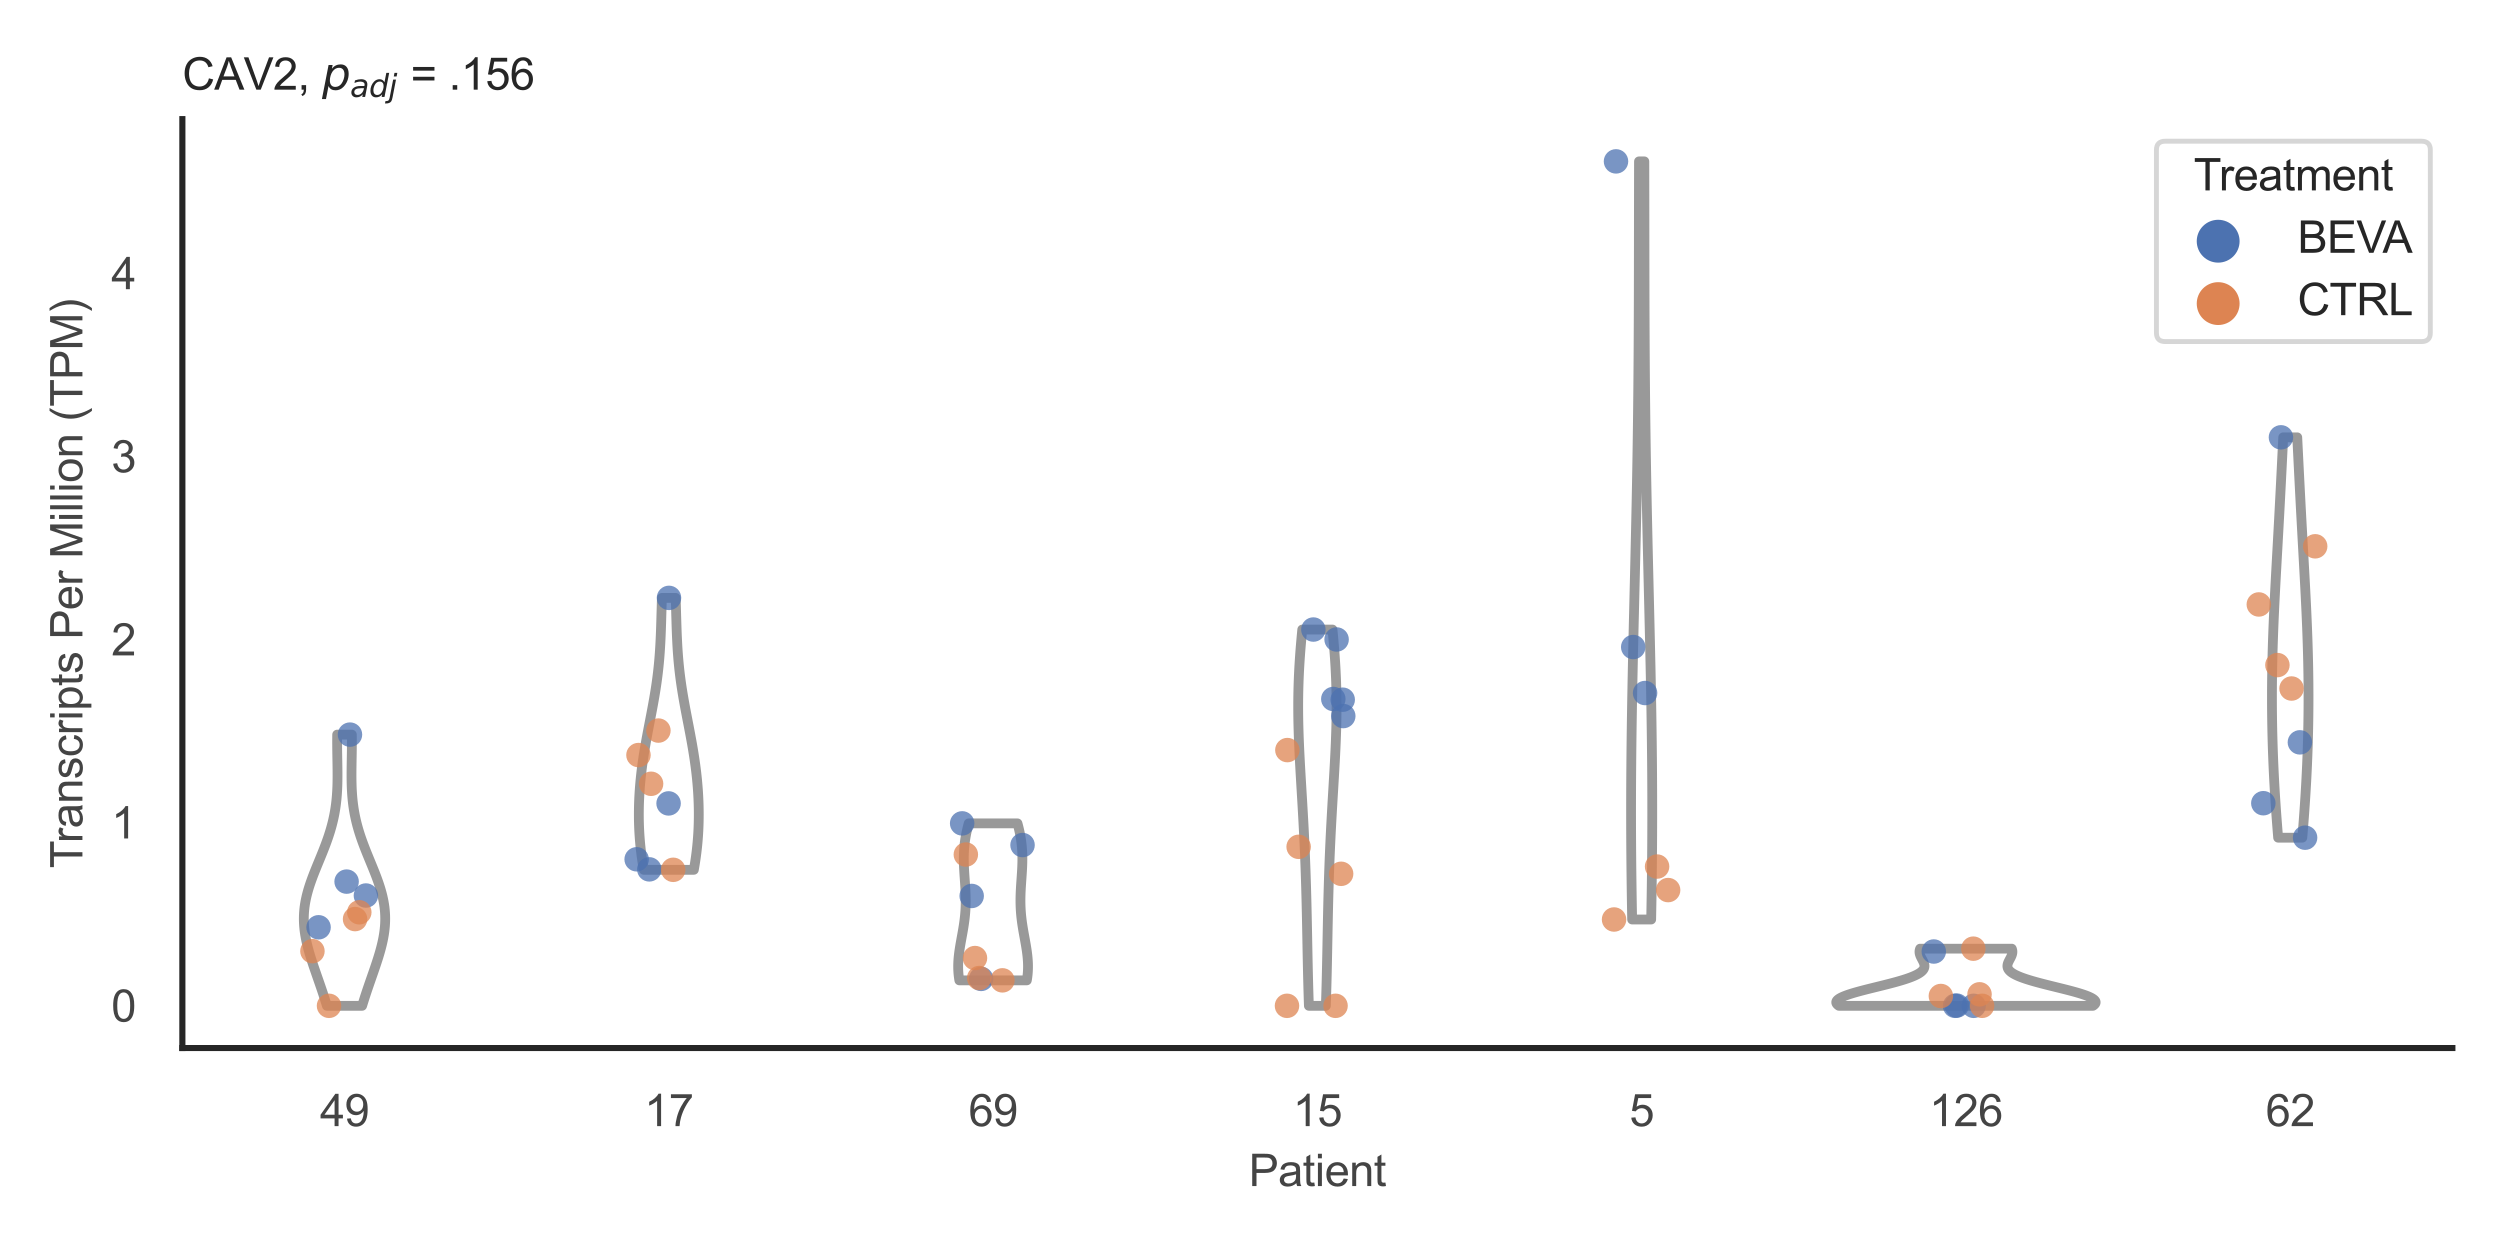 <?xml version="1.0" encoding="utf-8" standalone="no"?>
<!DOCTYPE svg PUBLIC "-//W3C//DTD SVG 1.1//EN"
  "http://www.w3.org/Graphics/SVG/1.1/DTD/svg11.dtd">
<svg xmlns:xlink="http://www.w3.org/1999/xlink" width="510.236pt" height="255.118pt" viewBox="0 0 510.236 255.118" xmlns="http://www.w3.org/2000/svg" version="1.1">
 <defs>
  <style type="text/css">*{stroke-linejoin: round; stroke-linecap: butt}</style>
 </defs>
 <g id="figure_1">
  <g id="patch_1">
   <path d="M 0 255.118 
L 510.236 255.118 
L 510.236 0 
L 0 0 
z
" style="fill: #ffffff"/>
  </g>
  <g id="axes_1">
   <g id="patch_2">
    <path d="M 37.22 213.898 
L 500.516 213.898 
L 500.516 24.32 
L 37.22 24.32 
z
" style="fill: #ffffff"/>
   </g>
   <g id="matplotlib.axis_1">
    <g id="xtick_1">
     <g id="text_1">
      <!-- 49 -->
      <g style="fill: #444444" transform="translate(65.308 229.84)scale(0.09 -0.09)">
       <defs>
        <path id="ArialMT-34" d="M 2069 0 
L 2069 1097 
L 81 1097 
L 81 1613 
L 2172 4581 
L 2631 4581 
L 2631 1613 
L 3250 1613 
L 3250 1097 
L 2631 1097 
L 2631 0 
L 2069 0 
z
M 2069 1613 
L 2069 3678 
L 634 1613 
L 2069 1613 
z
" transform="scale(0.016)"/>
        <path id="ArialMT-39" d="M 350 1059 
L 891 1109 
Q 959 728 1153 556 
Q 1347 384 1650 384 
Q 1909 384 2104 503 
Q 2300 622 2425 820 
Q 2550 1019 2634 1356 
Q 2719 1694 2719 2044 
Q 2719 2081 2716 2156 
Q 2547 1888 2255 1720 
Q 1963 1553 1622 1553 
Q 1053 1553 659 1965 
Q 266 2378 266 3053 
Q 266 3750 677 4175 
Q 1088 4600 1706 4600 
Q 2153 4600 2523 4359 
Q 2894 4119 3086 3673 
Q 3278 3228 3278 2384 
Q 3278 1506 3087 986 
Q 2897 466 2520 194 
Q 2144 -78 1638 -78 
Q 1100 -78 759 220 
Q 419 519 350 1059 
z
M 2653 3081 
Q 2653 3566 2395 3850 
Q 2138 4134 1775 4134 
Q 1400 4134 1122 3828 
Q 844 3522 844 3034 
Q 844 2597 1108 2323 
Q 1372 2050 1759 2050 
Q 2150 2050 2401 2323 
Q 2653 2597 2653 3081 
z
" transform="scale(0.016)"/>
       </defs>
       <use xlink:href="#ArialMT-34"/>
       <use xlink:href="#ArialMT-39" x="55.615"/>
      </g>
     </g>
    </g>
    <g id="xtick_2">
     <g id="text_2">
      <!-- 17 -->
      <g style="fill: #444444" transform="translate(131.493 229.84)scale(0.09 -0.09)">
       <defs>
        <path id="ArialMT-31" d="M 2384 0 
L 1822 0 
L 1822 3584 
Q 1619 3391 1289 3197 
Q 959 3003 697 2906 
L 697 3450 
Q 1169 3672 1522 3987 
Q 1875 4303 2022 4600 
L 2384 4600 
L 2384 0 
z
" transform="scale(0.016)"/>
        <path id="ArialMT-37" d="M 303 3981 
L 303 4522 
L 3269 4522 
L 3269 4084 
Q 2831 3619 2401 2847 
Q 1972 2075 1738 1259 
Q 1569 684 1522 0 
L 944 0 
Q 953 541 1156 1306 
Q 1359 2072 1739 2783 
Q 2119 3494 2547 3981 
L 303 3981 
z
" transform="scale(0.016)"/>
       </defs>
       <use xlink:href="#ArialMT-31"/>
       <use xlink:href="#ArialMT-37" x="55.615"/>
      </g>
     </g>
    </g>
    <g id="xtick_3">
     <g id="text_3">
      <!-- 69 -->
      <g style="fill: #444444" transform="translate(197.678 229.84)scale(0.09 -0.09)">
       <defs>
        <path id="ArialMT-36" d="M 3184 3459 
L 2625 3416 
Q 2550 3747 2413 3897 
Q 2184 4138 1850 4138 
Q 1581 4138 1378 3988 
Q 1113 3794 959 3422 
Q 806 3050 800 2363 
Q 1003 2672 1297 2822 
Q 1591 2972 1913 2972 
Q 2475 2972 2870 2558 
Q 3266 2144 3266 1488 
Q 3266 1056 3080 686 
Q 2894 316 2569 119 
Q 2244 -78 1831 -78 
Q 1128 -78 684 439 
Q 241 956 241 2144 
Q 241 3472 731 4075 
Q 1159 4600 1884 4600 
Q 2425 4600 2770 4297 
Q 3116 3994 3184 3459 
z
M 888 1484 
Q 888 1194 1011 928 
Q 1134 663 1356 523 
Q 1578 384 1822 384 
Q 2178 384 2434 671 
Q 2691 959 2691 1453 
Q 2691 1928 2437 2201 
Q 2184 2475 1800 2475 
Q 1419 2475 1153 2201 
Q 888 1928 888 1484 
z
" transform="scale(0.016)"/>
       </defs>
       <use xlink:href="#ArialMT-36"/>
       <use xlink:href="#ArialMT-39" x="55.615"/>
      </g>
     </g>
    </g>
    <g id="xtick_4">
     <g id="text_4">
      <!-- 15 -->
      <g style="fill: #444444" transform="translate(263.863 229.84)scale(0.09 -0.09)">
       <defs>
        <path id="ArialMT-35" d="M 266 1200 
L 856 1250 
Q 922 819 1161 601 
Q 1400 384 1738 384 
Q 2144 384 2425 690 
Q 2706 997 2706 1503 
Q 2706 1984 2436 2262 
Q 2166 2541 1728 2541 
Q 1456 2541 1237 2417 
Q 1019 2294 894 2097 
L 366 2166 
L 809 4519 
L 3088 4519 
L 3088 3981 
L 1259 3981 
L 1013 2750 
Q 1425 3038 1878 3038 
Q 2478 3038 2890 2622 
Q 3303 2206 3303 1553 
Q 3303 931 2941 478 
Q 2500 -78 1738 -78 
Q 1113 -78 717 272 
Q 322 622 266 1200 
z
" transform="scale(0.016)"/>
       </defs>
       <use xlink:href="#ArialMT-31"/>
       <use xlink:href="#ArialMT-35" x="55.615"/>
      </g>
     </g>
    </g>
    <g id="xtick_5">
     <g id="text_5">
      <!-- 5 -->
      <g style="fill: #444444" transform="translate(332.551 229.84)scale(0.09 -0.09)">
       <use xlink:href="#ArialMT-35"/>
      </g>
     </g>
    </g>
    <g id="xtick_6">
     <g id="text_6">
      <!-- 126 -->
      <g style="fill: #444444" transform="translate(393.731 229.84)scale(0.09 -0.09)">
       <defs>
        <path id="ArialMT-32" d="M 3222 541 
L 3222 0 
L 194 0 
Q 188 203 259 391 
Q 375 700 629 1000 
Q 884 1300 1366 1694 
Q 2113 2306 2375 2664 
Q 2638 3022 2638 3341 
Q 2638 3675 2398 3904 
Q 2159 4134 1775 4134 
Q 1369 4134 1125 3890 
Q 881 3647 878 3216 
L 300 3275 
Q 359 3922 746 4261 
Q 1134 4600 1788 4600 
Q 2447 4600 2831 4234 
Q 3216 3869 3216 3328 
Q 3216 3053 3103 2787 
Q 2991 2522 2730 2228 
Q 2469 1934 1863 1422 
Q 1356 997 1212 845 
Q 1069 694 975 541 
L 3222 541 
z
" transform="scale(0.016)"/>
       </defs>
       <use xlink:href="#ArialMT-31"/>
       <use xlink:href="#ArialMT-32" x="55.615"/>
       <use xlink:href="#ArialMT-36" x="111.23"/>
      </g>
     </g>
    </g>
    <g id="xtick_7">
     <g id="text_7">
      <!-- 62 -->
      <g style="fill: #444444" transform="translate(462.419 229.84)scale(0.09 -0.09)">
       <use xlink:href="#ArialMT-36"/>
       <use xlink:href="#ArialMT-32" x="55.615"/>
      </g>
     </g>
    </g>
    <g id="text_8">
     <!-- Patient -->
     <g style="fill: #444444" transform="translate(254.859 242.071)scale(0.09 -0.09)">
      <defs>
       <path id="ArialMT-50" d="M 494 0 
L 494 4581 
L 2222 4581 
Q 2678 4581 2919 4538 
Q 3256 4481 3484 4323 
Q 3713 4166 3852 3881 
Q 3991 3597 3991 3256 
Q 3991 2672 3619 2267 
Q 3247 1863 2275 1863 
L 1100 1863 
L 1100 0 
L 494 0 
z
M 1100 2403 
L 2284 2403 
Q 2872 2403 3119 2622 
Q 3366 2841 3366 3238 
Q 3366 3525 3220 3729 
Q 3075 3934 2838 4000 
Q 2684 4041 2272 4041 
L 1100 4041 
L 1100 2403 
z
" transform="scale(0.016)"/>
       <path id="ArialMT-61" d="M 2588 409 
Q 2275 144 1986 34 
Q 1697 -75 1366 -75 
Q 819 -75 525 192 
Q 231 459 231 875 
Q 231 1119 342 1320 
Q 453 1522 633 1644 
Q 813 1766 1038 1828 
Q 1203 1872 1538 1913 
Q 2219 1994 2541 2106 
Q 2544 2222 2544 2253 
Q 2544 2597 2384 2738 
Q 2169 2928 1744 2928 
Q 1347 2928 1158 2789 
Q 969 2650 878 2297 
L 328 2372 
Q 403 2725 575 2942 
Q 747 3159 1072 3276 
Q 1397 3394 1825 3394 
Q 2250 3394 2515 3294 
Q 2781 3194 2906 3042 
Q 3031 2891 3081 2659 
Q 3109 2516 3109 2141 
L 3109 1391 
Q 3109 606 3145 398 
Q 3181 191 3288 0 
L 2700 0 
Q 2613 175 2588 409 
z
M 2541 1666 
Q 2234 1541 1622 1453 
Q 1275 1403 1131 1340 
Q 988 1278 909 1158 
Q 831 1038 831 891 
Q 831 666 1001 516 
Q 1172 366 1500 366 
Q 1825 366 2078 508 
Q 2331 650 2450 897 
Q 2541 1088 2541 1459 
L 2541 1666 
z
" transform="scale(0.016)"/>
       <path id="ArialMT-74" d="M 1650 503 
L 1731 6 
Q 1494 -44 1306 -44 
Q 1000 -44 831 53 
Q 663 150 594 308 
Q 525 466 525 972 
L 525 2881 
L 113 2881 
L 113 3319 
L 525 3319 
L 525 4141 
L 1084 4478 
L 1084 3319 
L 1650 3319 
L 1650 2881 
L 1084 2881 
L 1084 941 
Q 1084 700 1114 631 
Q 1144 563 1211 522 
Q 1278 481 1403 481 
Q 1497 481 1650 503 
z
" transform="scale(0.016)"/>
       <path id="ArialMT-69" d="M 425 3934 
L 425 4581 
L 988 4581 
L 988 3934 
L 425 3934 
z
M 425 0 
L 425 3319 
L 988 3319 
L 988 0 
L 425 0 
z
" transform="scale(0.016)"/>
       <path id="ArialMT-65" d="M 2694 1069 
L 3275 997 
Q 3138 488 2766 206 
Q 2394 -75 1816 -75 
Q 1088 -75 661 373 
Q 234 822 234 1631 
Q 234 2469 665 2931 
Q 1097 3394 1784 3394 
Q 2450 3394 2872 2941 
Q 3294 2488 3294 1666 
Q 3294 1616 3291 1516 
L 816 1516 
Q 847 969 1125 678 
Q 1403 388 1819 388 
Q 2128 388 2347 550 
Q 2566 713 2694 1069 
z
M 847 1978 
L 2700 1978 
Q 2663 2397 2488 2606 
Q 2219 2931 1791 2931 
Q 1403 2931 1139 2672 
Q 875 2413 847 1978 
z
" transform="scale(0.016)"/>
       <path id="ArialMT-6e" d="M 422 0 
L 422 3319 
L 928 3319 
L 928 2847 
Q 1294 3394 1984 3394 
Q 2284 3394 2536 3286 
Q 2788 3178 2913 3003 
Q 3038 2828 3088 2588 
Q 3119 2431 3119 2041 
L 3119 0 
L 2556 0 
L 2556 2019 
Q 2556 2363 2490 2533 
Q 2425 2703 2258 2804 
Q 2091 2906 1866 2906 
Q 1506 2906 1245 2678 
Q 984 2450 984 1813 
L 984 0 
L 422 0 
z
" transform="scale(0.016)"/>
      </defs>
      <use xlink:href="#ArialMT-50"/>
      <use xlink:href="#ArialMT-61" x="66.699"/>
      <use xlink:href="#ArialMT-74" x="122.314"/>
      <use xlink:href="#ArialMT-69" x="150.098"/>
      <use xlink:href="#ArialMT-65" x="172.314"/>
      <use xlink:href="#ArialMT-6e" x="227.93"/>
      <use xlink:href="#ArialMT-74" x="283.545"/>
     </g>
    </g>
   </g>
   <g id="matplotlib.axis_2">
    <g id="ytick_1">
     <g id="text_9">
      <!-- 0 -->
      <g style="fill: #444444" transform="translate(22.715 208.502)scale(0.09 -0.09)">
       <defs>
        <path id="ArialMT-30" d="M 266 2259 
Q 266 3072 433 3567 
Q 600 4063 929 4331 
Q 1259 4600 1759 4600 
Q 2128 4600 2406 4451 
Q 2684 4303 2865 4023 
Q 3047 3744 3150 3342 
Q 3253 2941 3253 2259 
Q 3253 1453 3087 958 
Q 2922 463 2592 192 
Q 2263 -78 1759 -78 
Q 1097 -78 719 397 
Q 266 969 266 2259 
z
M 844 2259 
Q 844 1131 1108 757 
Q 1372 384 1759 384 
Q 2147 384 2411 759 
Q 2675 1134 2675 2259 
Q 2675 3391 2411 3762 
Q 2147 4134 1753 4134 
Q 1366 4134 1134 3806 
Q 844 3388 844 2259 
z
" transform="scale(0.016)"/>
       </defs>
       <use xlink:href="#ArialMT-30"/>
      </g>
     </g>
    </g>
    <g id="ytick_2">
     <g id="text_10">
      <!-- 1 -->
      <g style="fill: #444444" transform="translate(22.715 171.131)scale(0.09 -0.09)">
       <use xlink:href="#ArialMT-31"/>
      </g>
     </g>
    </g>
    <g id="ytick_3">
     <g id="text_11">
      <!-- 2 -->
      <g style="fill: #444444" transform="translate(22.715 133.76)scale(0.09 -0.09)">
       <use xlink:href="#ArialMT-32"/>
      </g>
     </g>
    </g>
    <g id="ytick_4">
     <g id="text_12">
      <!-- 3 -->
      <g style="fill: #444444" transform="translate(22.715 96.39)scale(0.09 -0.09)">
       <defs>
        <path id="ArialMT-33" d="M 269 1209 
L 831 1284 
Q 928 806 1161 595 
Q 1394 384 1728 384 
Q 2125 384 2398 659 
Q 2672 934 2672 1341 
Q 2672 1728 2419 1979 
Q 2166 2231 1775 2231 
Q 1616 2231 1378 2169 
L 1441 2663 
Q 1497 2656 1531 2656 
Q 1891 2656 2178 2843 
Q 2466 3031 2466 3422 
Q 2466 3731 2256 3934 
Q 2047 4138 1716 4138 
Q 1388 4138 1169 3931 
Q 950 3725 888 3313 
L 325 3413 
Q 428 3978 793 4289 
Q 1159 4600 1703 4600 
Q 2078 4600 2393 4439 
Q 2709 4278 2876 4000 
Q 3044 3722 3044 3409 
Q 3044 3113 2884 2869 
Q 2725 2625 2413 2481 
Q 2819 2388 3044 2092 
Q 3269 1797 3269 1353 
Q 3269 753 2831 336 
Q 2394 -81 1725 -81 
Q 1122 -81 723 278 
Q 325 638 269 1209 
z
" transform="scale(0.016)"/>
       </defs>
       <use xlink:href="#ArialMT-33"/>
      </g>
     </g>
    </g>
    <g id="ytick_5">
     <g id="text_13">
      <!-- 4 -->
      <g style="fill: #444444" transform="translate(22.715 59.019)scale(0.09 -0.09)">
       <use xlink:href="#ArialMT-34"/>
      </g>
     </g>
    </g>
    <g id="text_14">
     <!-- Transcripts Per Million (TPM) -->
     <g style="fill: #444444" transform="translate(16.821 177.194)rotate(-90)scale(0.09 -0.09)">
      <defs>
       <path id="ArialMT-54" d="M 1659 0 
L 1659 4041 
L 150 4041 
L 150 4581 
L 3781 4581 
L 3781 4041 
L 2266 4041 
L 2266 0 
L 1659 0 
z
" transform="scale(0.016)"/>
       <path id="ArialMT-72" d="M 416 0 
L 416 3319 
L 922 3319 
L 922 2816 
Q 1116 3169 1280 3281 
Q 1444 3394 1641 3394 
Q 1925 3394 2219 3213 
L 2025 2691 
Q 1819 2813 1613 2813 
Q 1428 2813 1281 2702 
Q 1134 2591 1072 2394 
Q 978 2094 978 1738 
L 978 0 
L 416 0 
z
" transform="scale(0.016)"/>
       <path id="ArialMT-73" d="M 197 991 
L 753 1078 
Q 800 744 1014 566 
Q 1228 388 1613 388 
Q 2000 388 2187 545 
Q 2375 703 2375 916 
Q 2375 1106 2209 1216 
Q 2094 1291 1634 1406 
Q 1016 1563 777 1677 
Q 538 1791 414 1992 
Q 291 2194 291 2438 
Q 291 2659 392 2848 
Q 494 3038 669 3163 
Q 800 3259 1026 3326 
Q 1253 3394 1513 3394 
Q 1903 3394 2198 3281 
Q 2494 3169 2634 2976 
Q 2775 2784 2828 2463 
L 2278 2388 
Q 2241 2644 2061 2787 
Q 1881 2931 1553 2931 
Q 1166 2931 1000 2803 
Q 834 2675 834 2503 
Q 834 2394 903 2306 
Q 972 2216 1119 2156 
Q 1203 2125 1616 2013 
Q 2213 1853 2448 1751 
Q 2684 1650 2818 1456 
Q 2953 1263 2953 975 
Q 2953 694 2789 445 
Q 2625 197 2315 61 
Q 2006 -75 1616 -75 
Q 969 -75 630 194 
Q 291 463 197 991 
z
" transform="scale(0.016)"/>
       <path id="ArialMT-63" d="M 2588 1216 
L 3141 1144 
Q 3050 572 2676 248 
Q 2303 -75 1759 -75 
Q 1078 -75 664 370 
Q 250 816 250 1647 
Q 250 2184 428 2587 
Q 606 2991 970 3192 
Q 1334 3394 1763 3394 
Q 2303 3394 2647 3120 
Q 2991 2847 3088 2344 
L 2541 2259 
Q 2463 2594 2264 2762 
Q 2066 2931 1784 2931 
Q 1359 2931 1093 2626 
Q 828 2322 828 1663 
Q 828 994 1084 691 
Q 1341 388 1753 388 
Q 2084 388 2306 591 
Q 2528 794 2588 1216 
z
" transform="scale(0.016)"/>
       <path id="ArialMT-70" d="M 422 -1272 
L 422 3319 
L 934 3319 
L 934 2888 
Q 1116 3141 1344 3267 
Q 1572 3394 1897 3394 
Q 2322 3394 2647 3175 
Q 2972 2956 3137 2557 
Q 3303 2159 3303 1684 
Q 3303 1175 3120 767 
Q 2938 359 2589 142 
Q 2241 -75 1856 -75 
Q 1575 -75 1351 44 
Q 1128 163 984 344 
L 984 -1272 
L 422 -1272 
z
M 931 1641 
Q 931 1000 1190 694 
Q 1450 388 1819 388 
Q 2194 388 2461 705 
Q 2728 1022 2728 1688 
Q 2728 2322 2467 2637 
Q 2206 2953 1844 2953 
Q 1484 2953 1207 2617 
Q 931 2281 931 1641 
z
" transform="scale(0.016)"/>
       <path id="ArialMT-20" transform="scale(0.016)"/>
       <path id="ArialMT-4d" d="M 475 0 
L 475 4581 
L 1388 4581 
L 2472 1338 
Q 2622 884 2691 659 
Q 2769 909 2934 1394 
L 4031 4581 
L 4847 4581 
L 4847 0 
L 4263 0 
L 4263 3834 
L 2931 0 
L 2384 0 
L 1059 3900 
L 1059 0 
L 475 0 
z
" transform="scale(0.016)"/>
       <path id="ArialMT-6c" d="M 409 0 
L 409 4581 
L 972 4581 
L 972 0 
L 409 0 
z
" transform="scale(0.016)"/>
       <path id="ArialMT-6f" d="M 213 1659 
Q 213 2581 725 3025 
Q 1153 3394 1769 3394 
Q 2453 3394 2887 2945 
Q 3322 2497 3322 1706 
Q 3322 1066 3130 698 
Q 2938 331 2570 128 
Q 2203 -75 1769 -75 
Q 1072 -75 642 372 
Q 213 819 213 1659 
z
M 791 1659 
Q 791 1022 1069 705 
Q 1347 388 1769 388 
Q 2188 388 2466 706 
Q 2744 1025 2744 1678 
Q 2744 2294 2464 2611 
Q 2184 2928 1769 2928 
Q 1347 2928 1069 2612 
Q 791 2297 791 1659 
z
" transform="scale(0.016)"/>
       <path id="ArialMT-28" d="M 1497 -1347 
Q 1031 -759 709 28 
Q 388 816 388 1659 
Q 388 2403 628 3084 
Q 909 3875 1497 4659 
L 1900 4659 
Q 1522 4009 1400 3731 
Q 1209 3300 1100 2831 
Q 966 2247 966 1656 
Q 966 153 1900 -1347 
L 1497 -1347 
z
" transform="scale(0.016)"/>
       <path id="ArialMT-29" d="M 791 -1347 
L 388 -1347 
Q 1322 153 1322 1656 
Q 1322 2244 1188 2822 
Q 1081 3291 891 3722 
Q 769 4003 388 4659 
L 791 4659 
Q 1378 3875 1659 3084 
Q 1900 2403 1900 1659 
Q 1900 816 1576 28 
Q 1253 -759 791 -1347 
z
" transform="scale(0.016)"/>
      </defs>
      <use xlink:href="#ArialMT-54"/>
      <use xlink:href="#ArialMT-72" x="57.334"/>
      <use xlink:href="#ArialMT-61" x="90.635"/>
      <use xlink:href="#ArialMT-6e" x="146.25"/>
      <use xlink:href="#ArialMT-73" x="201.865"/>
      <use xlink:href="#ArialMT-63" x="251.865"/>
      <use xlink:href="#ArialMT-72" x="301.865"/>
      <use xlink:href="#ArialMT-69" x="335.166"/>
      <use xlink:href="#ArialMT-70" x="357.383"/>
      <use xlink:href="#ArialMT-74" x="412.998"/>
      <use xlink:href="#ArialMT-73" x="440.781"/>
      <use xlink:href="#ArialMT-20" x="490.781"/>
      <use xlink:href="#ArialMT-50" x="518.564"/>
      <use xlink:href="#ArialMT-65" x="585.264"/>
      <use xlink:href="#ArialMT-72" x="640.879"/>
      <use xlink:href="#ArialMT-20" x="674.18"/>
      <use xlink:href="#ArialMT-4d" x="701.963"/>
      <use xlink:href="#ArialMT-69" x="785.264"/>
      <use xlink:href="#ArialMT-6c" x="807.48"/>
      <use xlink:href="#ArialMT-6c" x="829.697"/>
      <use xlink:href="#ArialMT-69" x="851.914"/>
      <use xlink:href="#ArialMT-6f" x="874.131"/>
      <use xlink:href="#ArialMT-6e" x="929.746"/>
      <use xlink:href="#ArialMT-20" x="985.361"/>
      <use xlink:href="#ArialMT-28" x="1013.145"/>
      <use xlink:href="#ArialMT-54" x="1046.445"/>
      <use xlink:href="#ArialMT-50" x="1107.529"/>
      <use xlink:href="#ArialMT-4d" x="1174.229"/>
      <use xlink:href="#ArialMT-29" x="1257.529"/>
     </g>
    </g>
   </g>
   <g id="PolyCollection_1">
    <defs>
     <path id="m379d0689f0" d="M 73.907 -49.837 
L 66.718 -49.837 
L 66.547 -50.396 
L 66.372 -50.955 
L 66.193 -51.514 
L 66.011 -52.074 
L 65.826 -52.633 
L 65.638 -53.192 
L 65.447 -53.751 
L 65.255 -54.31 
L 65.061 -54.869 
L 64.866 -55.428 
L 64.671 -55.987 
L 64.477 -56.546 
L 64.283 -57.105 
L 64.092 -57.664 
L 63.903 -58.224 
L 63.718 -58.783 
L 63.537 -59.342 
L 63.362 -59.901 
L 63.194 -60.46 
L 63.032 -61.019 
L 62.88 -61.578 
L 62.736 -62.137 
L 62.603 -62.696 
L 62.481 -63.255 
L 62.372 -63.814 
L 62.275 -64.374 
L 62.193 -64.933 
L 62.124 -65.492 
L 62.071 -66.051 
L 62.034 -66.61 
L 62.012 -67.169 
L 62.007 -67.728 
L 62.019 -68.287 
L 62.048 -68.846 
L 62.093 -69.405 
L 62.155 -69.965 
L 62.234 -70.524 
L 62.329 -71.083 
L 62.439 -71.642 
L 62.564 -72.201 
L 62.704 -72.76 
L 62.857 -73.319 
L 63.023 -73.878 
L 63.201 -74.437 
L 63.389 -74.996 
L 63.587 -75.555 
L 63.793 -76.115 
L 64.006 -76.674 
L 64.226 -77.233 
L 64.45 -77.792 
L 64.677 -78.351 
L 64.906 -78.91 
L 65.137 -79.469 
L 65.367 -80.028 
L 65.595 -80.587 
L 65.821 -81.146 
L 66.043 -81.705 
L 66.261 -82.265 
L 66.473 -82.824 
L 66.678 -83.383 
L 66.877 -83.942 
L 67.067 -84.501 
L 67.249 -85.06 
L 67.421 -85.619 
L 67.584 -86.178 
L 67.737 -86.737 
L 67.88 -87.296 
L 68.013 -87.855 
L 68.135 -88.415 
L 68.247 -88.974 
L 68.348 -89.533 
L 68.44 -90.092 
L 68.521 -90.651 
L 68.593 -91.21 
L 68.656 -91.769 
L 68.71 -92.328 
L 68.755 -92.887 
L 68.792 -93.446 
L 68.823 -94.005 
L 68.846 -94.565 
L 68.864 -95.124 
L 68.875 -95.683 
L 68.882 -96.242 
L 68.885 -96.801 
L 68.884 -97.36 
L 68.88 -97.919 
L 68.874 -98.478 
L 68.866 -99.037 
L 68.857 -99.596 
L 68.848 -100.155 
L 68.838 -100.715 
L 68.829 -101.274 
L 68.821 -101.833 
L 68.815 -102.392 
L 68.81 -102.951 
L 68.808 -103.51 
L 68.807 -104.069 
L 68.81 -104.628 
L 68.816 -105.187 
L 71.809 -105.187 
L 71.809 -105.187 
L 71.815 -104.628 
L 71.818 -104.069 
L 71.818 -103.51 
L 71.815 -102.951 
L 71.81 -102.392 
L 71.804 -101.833 
L 71.796 -101.274 
L 71.787 -100.715 
L 71.777 -100.155 
L 71.768 -99.596 
L 71.759 -99.037 
L 71.751 -98.478 
L 71.745 -97.919 
L 71.741 -97.36 
L 71.74 -96.801 
L 71.743 -96.242 
L 71.75 -95.683 
L 71.762 -95.124 
L 71.779 -94.565 
L 71.802 -94.005 
L 71.833 -93.446 
L 71.87 -92.887 
L 71.916 -92.328 
L 71.969 -91.769 
L 72.032 -91.21 
L 72.104 -90.651 
L 72.186 -90.092 
L 72.277 -89.533 
L 72.378 -88.974 
L 72.49 -88.415 
L 72.613 -87.855 
L 72.745 -87.296 
L 72.888 -86.737 
L 73.041 -86.178 
L 73.204 -85.619 
L 73.377 -85.06 
L 73.558 -84.501 
L 73.748 -83.942 
L 73.947 -83.383 
L 74.152 -82.824 
L 74.364 -82.265 
L 74.582 -81.705 
L 74.804 -81.146 
L 75.03 -80.587 
L 75.259 -80.028 
L 75.489 -79.469 
L 75.719 -78.91 
L 75.948 -78.351 
L 76.176 -77.792 
L 76.4 -77.233 
L 76.619 -76.674 
L 76.832 -76.115 
L 77.038 -75.555 
L 77.236 -74.996 
L 77.424 -74.437 
L 77.602 -73.878 
L 77.768 -73.319 
L 77.921 -72.76 
L 78.061 -72.201 
L 78.186 -71.642 
L 78.296 -71.083 
L 78.391 -70.524 
L 78.47 -69.965 
L 78.532 -69.405 
L 78.577 -68.846 
L 78.606 -68.287 
L 78.618 -67.728 
L 78.613 -67.169 
L 78.592 -66.61 
L 78.554 -66.051 
L 78.501 -65.492 
L 78.433 -64.933 
L 78.35 -64.374 
L 78.253 -63.814 
L 78.144 -63.255 
L 78.022 -62.696 
L 77.889 -62.137 
L 77.746 -61.578 
L 77.593 -61.019 
L 77.432 -60.46 
L 77.263 -59.901 
L 77.088 -59.342 
L 76.907 -58.783 
L 76.722 -58.224 
L 76.534 -57.664 
L 76.342 -57.105 
L 76.149 -56.546 
L 75.954 -55.987 
L 75.759 -55.428 
L 75.564 -54.869 
L 75.37 -54.31 
L 75.178 -53.751 
L 74.987 -53.192 
L 74.799 -52.633 
L 74.614 -52.074 
L 74.432 -51.514 
L 74.253 -50.955 
L 74.078 -50.396 
L 73.907 -49.837 
z
" style="stroke: #999999; stroke-width: 2"/>
    </defs>
    <g clip-path="url(#p1f96b7cda9)">
     <use xlink:href="#m379d0689f0" x="0" y="255.118" style="fill: #ffffff; stroke: #999999; stroke-width: 2"/>
    </g>
   </g>
   <g id="PolyCollection_2">
    <defs>
     <path id="m7d46940f83" d="M 141.61 -77.596 
L 131.386 -77.596 
L 131.289 -78.156 
L 131.196 -78.717 
L 131.108 -79.277 
L 131.025 -79.838 
L 130.946 -80.398 
L 130.873 -80.959 
L 130.805 -81.52 
L 130.742 -82.08 
L 130.684 -82.641 
L 130.632 -83.201 
L 130.584 -83.762 
L 130.542 -84.323 
L 130.504 -84.883 
L 130.472 -85.444 
L 130.445 -86.004 
L 130.422 -86.565 
L 130.405 -87.125 
L 130.392 -87.686 
L 130.384 -88.247 
L 130.381 -88.807 
L 130.383 -89.368 
L 130.389 -89.928 
L 130.399 -90.489 
L 130.414 -91.049 
L 130.434 -91.61 
L 130.458 -92.171 
L 130.486 -92.731 
L 130.519 -93.292 
L 130.556 -93.852 
L 130.597 -94.413 
L 130.643 -94.974 
L 130.692 -95.534 
L 130.746 -96.095 
L 130.804 -96.655 
L 130.865 -97.216 
L 130.931 -97.776 
L 131 -98.337 
L 131.073 -98.898 
L 131.15 -99.458 
L 131.231 -100.019 
L 131.314 -100.579 
L 131.401 -101.14 
L 131.491 -101.701 
L 131.584 -102.261 
L 131.68 -102.822 
L 131.778 -103.382 
L 131.878 -103.943 
L 131.98 -104.503 
L 132.084 -105.064 
L 132.19 -105.625 
L 132.296 -106.185 
L 132.404 -106.746 
L 132.512 -107.306 
L 132.62 -107.867 
L 132.728 -108.427 
L 132.836 -108.988 
L 132.944 -109.549 
L 133.05 -110.109 
L 133.155 -110.67 
L 133.259 -111.23 
L 133.36 -111.791 
L 133.46 -112.352 
L 133.557 -112.912 
L 133.651 -113.473 
L 133.743 -114.033 
L 133.831 -114.594 
L 133.916 -115.154 
L 133.998 -115.715 
L 134.076 -116.276 
L 134.151 -116.836 
L 134.222 -117.397 
L 134.289 -117.957 
L 134.352 -118.518 
L 134.412 -119.078 
L 134.468 -119.639 
L 134.52 -120.2 
L 134.568 -120.76 
L 134.613 -121.321 
L 134.655 -121.881 
L 134.693 -122.442 
L 134.729 -123.003 
L 134.761 -123.563 
L 134.791 -124.124 
L 134.818 -124.684 
L 134.843 -125.245 
L 134.866 -125.805 
L 134.887 -126.366 
L 134.907 -126.927 
L 134.926 -127.487 
L 134.943 -128.048 
L 134.96 -128.608 
L 134.976 -129.169 
L 134.992 -129.73 
L 135.008 -130.29 
L 135.024 -130.851 
L 135.04 -131.411 
L 135.056 -131.972 
L 135.074 -132.532 
L 135.092 -133.093 
L 137.904 -133.093 
L 137.904 -133.093 
L 137.922 -132.532 
L 137.939 -131.972 
L 137.956 -131.411 
L 137.972 -130.851 
L 137.988 -130.29 
L 138.003 -129.73 
L 138.019 -129.169 
L 138.036 -128.608 
L 138.052 -128.048 
L 138.07 -127.487 
L 138.088 -126.927 
L 138.108 -126.366 
L 138.129 -125.805 
L 138.152 -125.245 
L 138.178 -124.684 
L 138.205 -124.124 
L 138.235 -123.563 
L 138.267 -123.003 
L 138.302 -122.442 
L 138.341 -121.881 
L 138.382 -121.321 
L 138.427 -120.76 
L 138.476 -120.2 
L 138.528 -119.639 
L 138.584 -119.078 
L 138.643 -118.518 
L 138.706 -117.957 
L 138.774 -117.397 
L 138.844 -116.836 
L 138.919 -116.276 
L 138.997 -115.715 
L 139.079 -115.154 
L 139.164 -114.594 
L 139.253 -114.033 
L 139.344 -113.473 
L 139.439 -112.912 
L 139.536 -112.352 
L 139.635 -111.791 
L 139.737 -111.23 
L 139.84 -110.67 
L 139.945 -110.109 
L 140.052 -109.549 
L 140.159 -108.988 
L 140.267 -108.427 
L 140.375 -107.867 
L 140.484 -107.306 
L 140.592 -106.746 
L 140.699 -106.185 
L 140.806 -105.625 
L 140.911 -105.064 
L 141.015 -104.503 
L 141.118 -103.943 
L 141.218 -103.382 
L 141.316 -102.822 
L 141.412 -102.261 
L 141.504 -101.701 
L 141.594 -101.14 
L 141.681 -100.579 
L 141.765 -100.019 
L 141.845 -99.458 
L 141.922 -98.898 
L 141.995 -98.337 
L 142.065 -97.776 
L 142.13 -97.216 
L 142.192 -96.655 
L 142.25 -96.095 
L 142.303 -95.534 
L 142.353 -94.974 
L 142.398 -94.413 
L 142.44 -93.852 
L 142.476 -93.292 
L 142.509 -92.731 
L 142.537 -92.171 
L 142.561 -91.61 
L 142.581 -91.049 
L 142.596 -90.489 
L 142.607 -89.928 
L 142.613 -89.368 
L 142.614 -88.807 
L 142.611 -88.247 
L 142.603 -87.686 
L 142.591 -87.125 
L 142.573 -86.565 
L 142.551 -86.004 
L 142.524 -85.444 
L 142.491 -84.883 
L 142.454 -84.323 
L 142.411 -83.762 
L 142.364 -83.201 
L 142.311 -82.641 
L 142.253 -82.08 
L 142.19 -81.52 
L 142.122 -80.959 
L 142.049 -80.398 
L 141.971 -79.838 
L 141.888 -79.277 
L 141.8 -78.717 
L 141.707 -78.156 
L 141.61 -77.596 
z
" style="stroke: #999999; stroke-width: 2"/>
    </defs>
    <g clip-path="url(#p1f96b7cda9)">
     <use xlink:href="#m7d46940f83" x="0" y="255.118" style="fill: #ffffff; stroke: #999999; stroke-width: 2"/>
    </g>
   </g>
   <g id="PolyCollection_3">
    <defs>
     <path id="m91d9a3b373" d="M 209.57 -55.034 
L 195.796 -55.034 
L 195.743 -55.358 
L 195.697 -55.681 
L 195.657 -56.005 
L 195.624 -56.328 
L 195.598 -56.652 
L 195.578 -56.976 
L 195.564 -57.299 
L 195.557 -57.623 
L 195.555 -57.946 
L 195.56 -58.27 
L 195.57 -58.594 
L 195.586 -58.917 
L 195.607 -59.241 
L 195.632 -59.564 
L 195.663 -59.888 
L 195.698 -60.212 
L 195.737 -60.535 
L 195.779 -60.859 
L 195.825 -61.182 
L 195.874 -61.506 
L 195.925 -61.83 
L 195.979 -62.153 
L 196.034 -62.477 
L 196.091 -62.8 
L 196.149 -63.124 
L 196.207 -63.448 
L 196.266 -63.771 
L 196.325 -64.095 
L 196.384 -64.419 
L 196.442 -64.742 
L 196.499 -65.066 
L 196.554 -65.389 
L 196.608 -65.713 
L 196.66 -66.037 
L 196.71 -66.36 
L 196.758 -66.684 
L 196.802 -67.007 
L 196.845 -67.331 
L 196.884 -67.655 
L 196.92 -67.978 
L 196.953 -68.302 
L 196.982 -68.625 
L 197.008 -68.949 
L 197.031 -69.273 
L 197.05 -69.596 
L 197.066 -69.92 
L 197.078 -70.243 
L 197.087 -70.567 
L 197.093 -70.891 
L 197.096 -71.214 
L 197.095 -71.538 
L 197.092 -71.861 
L 197.085 -72.185 
L 197.076 -72.509 
L 197.065 -72.832 
L 197.051 -73.156 
L 197.036 -73.48 
L 197.018 -73.803 
L 196.999 -74.127 
L 196.979 -74.45 
L 196.958 -74.774 
L 196.936 -75.098 
L 196.914 -75.421 
L 196.891 -75.745 
L 196.869 -76.068 
L 196.846 -76.392 
L 196.825 -76.716 
L 196.804 -77.039 
L 196.785 -77.363 
L 196.767 -77.686 
L 196.751 -78.01 
L 196.737 -78.334 
L 196.725 -78.657 
L 196.716 -78.981 
L 196.71 -79.304 
L 196.706 -79.628 
L 196.706 -79.952 
L 196.708 -80.275 
L 196.715 -80.599 
L 196.725 -80.923 
L 196.739 -81.246 
L 196.757 -81.57 
L 196.779 -81.893 
L 196.805 -82.217 
L 196.835 -82.541 
L 196.87 -82.864 
L 196.909 -83.188 
L 196.952 -83.511 
L 197 -83.835 
L 197.052 -84.159 
L 197.108 -84.482 
L 197.169 -84.806 
L 197.233 -85.129 
L 197.302 -85.453 
L 197.374 -85.777 
L 197.451 -86.1 
L 197.531 -86.424 
L 197.615 -86.747 
L 197.702 -87.071 
L 207.664 -87.071 
L 207.664 -87.071 
L 207.751 -86.747 
L 207.835 -86.424 
L 207.915 -86.1 
L 207.991 -85.777 
L 208.064 -85.453 
L 208.133 -85.129 
L 208.197 -84.806 
L 208.258 -84.482 
L 208.314 -84.159 
L 208.366 -83.835 
L 208.414 -83.511 
L 208.457 -83.188 
L 208.496 -82.864 
L 208.531 -82.541 
L 208.561 -82.217 
L 208.587 -81.893 
L 208.609 -81.57 
L 208.627 -81.246 
L 208.641 -80.923 
L 208.651 -80.599 
L 208.657 -80.275 
L 208.66 -79.952 
L 208.66 -79.628 
L 208.656 -79.304 
L 208.65 -78.981 
L 208.64 -78.657 
L 208.629 -78.334 
L 208.615 -78.01 
L 208.599 -77.686 
L 208.581 -77.363 
L 208.561 -77.039 
L 208.541 -76.716 
L 208.519 -76.392 
L 208.497 -76.068 
L 208.475 -75.745 
L 208.452 -75.421 
L 208.43 -75.098 
L 208.408 -74.774 
L 208.387 -74.45 
L 208.366 -74.127 
L 208.348 -73.803 
L 208.33 -73.48 
L 208.315 -73.156 
L 208.301 -72.832 
L 208.29 -72.509 
L 208.281 -72.185 
L 208.274 -71.861 
L 208.271 -71.538 
L 208.27 -71.214 
L 208.273 -70.891 
L 208.279 -70.567 
L 208.288 -70.243 
L 208.3 -69.92 
L 208.316 -69.596 
L 208.335 -69.273 
L 208.358 -68.949 
L 208.384 -68.625 
L 208.413 -68.302 
L 208.446 -67.978 
L 208.482 -67.655 
L 208.521 -67.331 
L 208.563 -67.007 
L 208.608 -66.684 
L 208.656 -66.36 
L 208.706 -66.037 
L 208.758 -65.713 
L 208.812 -65.389 
L 208.867 -65.066 
L 208.924 -64.742 
L 208.982 -64.419 
L 209.041 -64.095 
L 209.1 -63.771 
L 209.159 -63.448 
L 209.217 -63.124 
L 209.275 -62.8 
L 209.332 -62.477 
L 209.387 -62.153 
L 209.441 -61.83 
L 209.492 -61.506 
L 209.541 -61.182 
L 209.587 -60.859 
L 209.629 -60.535 
L 209.668 -60.212 
L 209.703 -59.888 
L 209.733 -59.564 
L 209.759 -59.241 
L 209.78 -58.917 
L 209.796 -58.594 
L 209.806 -58.27 
L 209.811 -57.946 
L 209.809 -57.623 
L 209.802 -57.299 
L 209.788 -56.976 
L 209.768 -56.652 
L 209.742 -56.328 
L 209.709 -56.005 
L 209.669 -55.681 
L 209.623 -55.358 
L 209.57 -55.034 
z
" style="stroke: #999999; stroke-width: 2"/>
    </defs>
    <g clip-path="url(#p1f96b7cda9)">
     <use xlink:href="#m91d9a3b373" x="0" y="255.118" style="fill: #ffffff; stroke: #999999; stroke-width: 2"/>
    </g>
   </g>
   <g id="PolyCollection_4">
    <defs>
     <path id="mbf93b7861e" d="M 270.6 -49.837 
L 267.137 -49.837 
L 267.11 -50.613 
L 267.085 -51.389 
L 267.061 -52.164 
L 267.038 -52.94 
L 267.017 -53.716 
L 266.996 -54.491 
L 266.976 -55.267 
L 266.957 -56.043 
L 266.939 -56.819 
L 266.922 -57.594 
L 266.905 -58.37 
L 266.889 -59.146 
L 266.873 -59.921 
L 266.858 -60.697 
L 266.843 -61.473 
L 266.828 -62.248 
L 266.813 -63.024 
L 266.799 -63.8 
L 266.784 -64.576 
L 266.769 -65.351 
L 266.754 -66.127 
L 266.738 -66.903 
L 266.722 -67.678 
L 266.706 -68.454 
L 266.689 -69.23 
L 266.671 -70.006 
L 266.653 -70.781 
L 266.634 -71.557 
L 266.614 -72.333 
L 266.593 -73.108 
L 266.572 -73.884 
L 266.549 -74.66 
L 266.525 -75.435 
L 266.5 -76.211 
L 266.474 -76.987 
L 266.447 -77.763 
L 266.419 -78.538 
L 266.389 -79.314 
L 266.358 -80.09 
L 266.327 -80.865 
L 266.293 -81.641 
L 266.259 -82.417 
L 266.224 -83.192 
L 266.187 -83.968 
L 266.149 -84.744 
L 266.11 -85.52 
L 266.07 -86.295 
L 266.029 -87.071 
L 265.987 -87.847 
L 265.944 -88.622 
L 265.9 -89.398 
L 265.855 -90.174 
L 265.81 -90.95 
L 265.764 -91.725 
L 265.718 -92.501 
L 265.672 -93.277 
L 265.626 -94.052 
L 265.579 -94.828 
L 265.533 -95.604 
L 265.487 -96.379 
L 265.442 -97.155 
L 265.397 -97.931 
L 265.354 -98.707 
L 265.311 -99.482 
L 265.27 -100.258 
L 265.231 -101.034 
L 265.193 -101.809 
L 265.157 -102.585 
L 265.124 -103.361 
L 265.093 -104.137 
L 265.064 -104.912 
L 265.038 -105.688 
L 265.016 -106.464 
L 264.996 -107.239 
L 264.98 -108.015 
L 264.968 -108.791 
L 264.959 -109.566 
L 264.954 -110.342 
L 264.953 -111.118 
L 264.956 -111.894 
L 264.963 -112.669 
L 264.974 -113.445 
L 264.99 -114.221 
L 265.01 -114.996 
L 265.034 -115.772 
L 265.063 -116.548 
L 265.095 -117.324 
L 265.132 -118.099 
L 265.173 -118.875 
L 265.219 -119.651 
L 265.268 -120.426 
L 265.321 -121.202 
L 265.377 -121.978 
L 265.437 -122.753 
L 265.501 -123.529 
L 265.568 -124.305 
L 265.637 -125.081 
L 265.71 -125.856 
L 265.785 -126.632 
L 271.952 -126.632 
L 271.952 -126.632 
L 272.027 -125.856 
L 272.099 -125.081 
L 272.169 -124.305 
L 272.235 -123.529 
L 272.299 -122.753 
L 272.359 -121.978 
L 272.416 -121.202 
L 272.469 -120.426 
L 272.518 -119.651 
L 272.563 -118.875 
L 272.604 -118.099 
L 272.641 -117.324 
L 272.674 -116.548 
L 272.702 -115.772 
L 272.726 -114.996 
L 272.746 -114.221 
L 272.762 -113.445 
L 272.773 -112.669 
L 272.78 -111.894 
L 272.783 -111.118 
L 272.782 -110.342 
L 272.777 -109.566 
L 272.769 -108.791 
L 272.756 -108.015 
L 272.74 -107.239 
L 272.721 -106.464 
L 272.698 -105.688 
L 272.672 -104.912 
L 272.644 -104.137 
L 272.613 -103.361 
L 272.579 -102.585 
L 272.543 -101.809 
L 272.506 -101.034 
L 272.466 -100.258 
L 272.425 -99.482 
L 272.383 -98.707 
L 272.339 -97.931 
L 272.294 -97.155 
L 272.249 -96.379 
L 272.203 -95.604 
L 272.157 -94.828 
L 272.111 -94.052 
L 272.064 -93.277 
L 272.018 -92.501 
L 271.972 -91.725 
L 271.926 -90.95 
L 271.881 -90.174 
L 271.836 -89.398 
L 271.793 -88.622 
L 271.75 -87.847 
L 271.707 -87.071 
L 271.666 -86.295 
L 271.626 -85.52 
L 271.587 -84.744 
L 271.549 -83.968 
L 271.513 -83.192 
L 271.477 -82.417 
L 271.443 -81.641 
L 271.41 -80.865 
L 271.378 -80.09 
L 271.347 -79.314 
L 271.318 -78.538 
L 271.289 -77.763 
L 271.262 -76.987 
L 271.236 -76.211 
L 271.211 -75.435 
L 271.187 -74.66 
L 271.165 -73.884 
L 271.143 -73.108 
L 271.122 -72.333 
L 271.102 -71.557 
L 271.083 -70.781 
L 271.065 -70.006 
L 271.047 -69.23 
L 271.03 -68.454 
L 271.014 -67.678 
L 270.998 -66.903 
L 270.982 -66.127 
L 270.967 -65.351 
L 270.952 -64.576 
L 270.938 -63.8 
L 270.923 -63.024 
L 270.908 -62.248 
L 270.894 -61.473 
L 270.879 -60.697 
L 270.863 -59.921 
L 270.848 -59.146 
L 270.831 -58.37 
L 270.815 -57.594 
L 270.797 -56.819 
L 270.779 -56.043 
L 270.76 -55.267 
L 270.74 -54.491 
L 270.72 -53.716 
L 270.698 -52.94 
L 270.675 -52.164 
L 270.651 -51.389 
L 270.626 -50.613 
L 270.6 -49.837 
z
" style="stroke: #999999; stroke-width: 2"/>
    </defs>
    <g clip-path="url(#p1f96b7cda9)">
     <use xlink:href="#mbf93b7861e" x="0" y="255.118" style="fill: #ffffff; stroke: #999999; stroke-width: 2"/>
    </g>
   </g>
   <g id="PolyCollection_5">
    <defs>
     <path id="m819f89c8dc" d="M 336.996 -67.454 
L 333.111 -67.454 
L 333.082 -69.017 
L 333.055 -70.58 
L 333.03 -72.143 
L 333.007 -73.706 
L 332.986 -75.269 
L 332.967 -76.831 
L 332.95 -78.394 
L 332.935 -79.957 
L 332.923 -81.52 
L 332.912 -83.083 
L 332.904 -84.646 
L 332.898 -86.209 
L 332.895 -87.772 
L 332.893 -89.335 
L 332.894 -90.898 
L 332.897 -92.46 
L 332.902 -94.023 
L 332.91 -95.586 
L 332.919 -97.149 
L 332.931 -98.712 
L 332.945 -100.275 
L 332.96 -101.838 
L 332.978 -103.401 
L 332.997 -104.964 
L 333.018 -106.527 
L 333.041 -108.089 
L 333.066 -109.652 
L 333.092 -111.215 
L 333.119 -112.778 
L 333.148 -114.341 
L 333.178 -115.904 
L 333.21 -117.467 
L 333.242 -119.03 
L 333.275 -120.593 
L 333.31 -122.155 
L 333.345 -123.718 
L 333.38 -125.281 
L 333.417 -126.844 
L 333.453 -128.407 
L 333.491 -129.97 
L 333.528 -131.533 
L 333.566 -133.096 
L 333.603 -134.659 
L 333.641 -136.222 
L 333.679 -137.784 
L 333.716 -139.347 
L 333.753 -140.91 
L 333.789 -142.473 
L 333.825 -144.036 
L 333.861 -145.599 
L 333.896 -147.162 
L 333.93 -148.725 
L 333.963 -150.288 
L 333.996 -151.851 
L 334.028 -153.413 
L 334.058 -154.976 
L 334.088 -156.539 
L 334.116 -158.102 
L 334.144 -159.665 
L 334.17 -161.228 
L 334.195 -162.791 
L 334.219 -164.354 
L 334.242 -165.917 
L 334.263 -167.48 
L 334.284 -169.042 
L 334.303 -170.605 
L 334.321 -172.168 
L 334.337 -173.731 
L 334.353 -175.294 
L 334.367 -176.857 
L 334.38 -178.42 
L 334.392 -179.983 
L 334.404 -181.546 
L 334.414 -183.108 
L 334.423 -184.671 
L 334.431 -186.234 
L 334.438 -187.797 
L 334.445 -189.36 
L 334.451 -190.923 
L 334.456 -192.486 
L 334.461 -194.049 
L 334.465 -195.612 
L 334.468 -197.175 
L 334.471 -198.737 
L 334.474 -200.3 
L 334.476 -201.863 
L 334.479 -203.426 
L 334.481 -204.989 
L 334.483 -206.552 
L 334.485 -208.115 
L 334.487 -209.678 
L 334.489 -211.241 
L 334.491 -212.804 
L 334.494 -214.366 
L 334.496 -215.929 
L 334.499 -217.492 
L 334.502 -219.055 
L 334.506 -220.618 
L 334.51 -222.181 
L 335.597 -222.181 
L 335.597 -222.181 
L 335.601 -220.618 
L 335.604 -219.055 
L 335.607 -217.492 
L 335.61 -215.929 
L 335.613 -214.366 
L 335.615 -212.804 
L 335.618 -211.241 
L 335.62 -209.678 
L 335.622 -208.115 
L 335.624 -206.552 
L 335.626 -204.989 
L 335.628 -203.426 
L 335.63 -201.863 
L 335.633 -200.3 
L 335.635 -198.737 
L 335.639 -197.175 
L 335.642 -195.612 
L 335.646 -194.049 
L 335.651 -192.486 
L 335.656 -190.923 
L 335.662 -189.36 
L 335.668 -187.797 
L 335.676 -186.234 
L 335.684 -184.671 
L 335.693 -183.108 
L 335.703 -181.546 
L 335.714 -179.983 
L 335.726 -178.42 
L 335.74 -176.857 
L 335.754 -175.294 
L 335.769 -173.731 
L 335.786 -172.168 
L 335.804 -170.605 
L 335.823 -169.042 
L 335.843 -167.48 
L 335.865 -165.917 
L 335.888 -164.354 
L 335.911 -162.791 
L 335.937 -161.228 
L 335.963 -159.665 
L 335.99 -158.102 
L 336.019 -156.539 
L 336.048 -154.976 
L 336.079 -153.413 
L 336.111 -151.851 
L 336.143 -150.288 
L 336.177 -148.725 
L 336.211 -147.162 
L 336.246 -145.599 
L 336.281 -144.036 
L 336.317 -142.473 
L 336.354 -140.91 
L 336.391 -139.347 
L 336.428 -137.784 
L 336.466 -136.222 
L 336.503 -134.659 
L 336.541 -133.096 
L 336.579 -131.533 
L 336.616 -129.97 
L 336.653 -128.407 
L 336.69 -126.844 
L 336.726 -125.281 
L 336.762 -123.718 
L 336.797 -122.155 
L 336.831 -120.593 
L 336.865 -119.03 
L 336.897 -117.467 
L 336.928 -115.904 
L 336.959 -114.341 
L 336.987 -112.778 
L 337.015 -111.215 
L 337.041 -109.652 
L 337.065 -108.089 
L 337.088 -106.527 
L 337.109 -104.964 
L 337.129 -103.401 
L 337.146 -101.838 
L 337.162 -100.275 
L 337.176 -98.712 
L 337.187 -97.149 
L 337.197 -95.586 
L 337.204 -94.023 
L 337.209 -92.46 
L 337.212 -90.898 
L 337.213 -89.335 
L 337.212 -87.772 
L 337.208 -86.209 
L 337.202 -84.646 
L 337.194 -83.083 
L 337.184 -81.52 
L 337.171 -79.957 
L 337.157 -78.394 
L 337.14 -76.831 
L 337.121 -75.269 
L 337.1 -73.706 
L 337.077 -72.143 
L 337.051 -70.58 
L 337.024 -69.017 
L 336.996 -67.454 
z
" style="stroke: #999999; stroke-width: 2"/>
    </defs>
    <g clip-path="url(#p1f96b7cda9)">
     <use xlink:href="#m819f89c8dc" x="0" y="255.118" style="fill: #ffffff; stroke: #999999; stroke-width: 2"/>
    </g>
   </g>
   <g id="PolyCollection_6">
    <defs>
     <path id="m2d45db0d4d" d="M 427.164 -49.837 
L 375.313 -49.837 
L 375.148 -49.955 
L 375.013 -50.073 
L 374.906 -50.191 
L 374.829 -50.308 
L 374.782 -50.426 
L 374.764 -50.544 
L 374.777 -50.662 
L 374.818 -50.78 
L 374.889 -50.897 
L 374.989 -51.015 
L 375.118 -51.133 
L 375.274 -51.251 
L 375.458 -51.369 
L 375.668 -51.487 
L 375.904 -51.604 
L 376.164 -51.722 
L 376.448 -51.84 
L 376.755 -51.958 
L 377.083 -52.076 
L 377.431 -52.193 
L 377.798 -52.311 
L 378.182 -52.429 
L 378.583 -52.547 
L 378.998 -52.665 
L 379.426 -52.782 
L 379.865 -52.9 
L 380.315 -53.018 
L 380.773 -53.136 
L 381.239 -53.254 
L 381.709 -53.371 
L 382.184 -53.489 
L 382.661 -53.607 
L 383.138 -53.725 
L 383.616 -53.843 
L 384.091 -53.96 
L 384.562 -54.078 
L 385.029 -54.196 
L 385.489 -54.314 
L 385.943 -54.432 
L 386.387 -54.55 
L 386.822 -54.667 
L 387.246 -54.785 
L 387.658 -54.903 
L 388.058 -55.021 
L 388.443 -55.139 
L 388.815 -55.256 
L 389.171 -55.374 
L 389.512 -55.492 
L 389.836 -55.61 
L 390.144 -55.728 
L 390.434 -55.845 
L 390.707 -55.963 
L 390.963 -56.081 
L 391.201 -56.199 
L 391.421 -56.317 
L 391.623 -56.434 
L 391.808 -56.552 
L 391.975 -56.67 
L 392.124 -56.788 
L 392.257 -56.906 
L 392.374 -57.023 
L 392.474 -57.141 
L 392.559 -57.259 
L 392.628 -57.377 
L 392.684 -57.495 
L 392.725 -57.613 
L 392.754 -57.73 
L 392.77 -57.848 
L 392.775 -57.966 
L 392.769 -58.084 
L 392.754 -58.202 
L 392.729 -58.319 
L 392.697 -58.437 
L 392.658 -58.555 
L 392.612 -58.673 
L 392.561 -58.791 
L 392.506 -58.908 
L 392.448 -59.026 
L 392.387 -59.144 
L 392.325 -59.262 
L 392.263 -59.38 
L 392.2 -59.497 
L 392.139 -59.615 
L 392.08 -59.733 
L 392.024 -59.851 
L 391.971 -59.969 
L 391.923 -60.087 
L 391.88 -60.204 
L 391.842 -60.322 
L 391.811 -60.44 
L 391.786 -60.558 
L 391.769 -60.676 
L 391.76 -60.793 
L 391.759 -60.911 
L 391.766 -61.029 
L 391.782 -61.147 
L 391.808 -61.265 
L 391.842 -61.382 
L 391.886 -61.5 
L 410.591 -61.5 
L 410.591 -61.5 
L 410.635 -61.382 
L 410.669 -61.265 
L 410.695 -61.147 
L 410.711 -61.029 
L 410.718 -60.911 
L 410.717 -60.793 
L 410.708 -60.676 
L 410.691 -60.558 
L 410.666 -60.44 
L 410.635 -60.322 
L 410.597 -60.204 
L 410.554 -60.087 
L 410.506 -59.969 
L 410.453 -59.851 
L 410.397 -59.733 
L 410.338 -59.615 
L 410.277 -59.497 
L 410.214 -59.38 
L 410.152 -59.262 
L 410.09 -59.144 
L 410.029 -59.026 
L 409.971 -58.908 
L 409.916 -58.791 
L 409.865 -58.673 
L 409.819 -58.555 
L 409.78 -58.437 
L 409.748 -58.319 
L 409.723 -58.202 
L 409.708 -58.084 
L 409.702 -57.966 
L 409.707 -57.848 
L 409.723 -57.73 
L 409.752 -57.613 
L 409.793 -57.495 
L 409.848 -57.377 
L 409.918 -57.259 
L 410.003 -57.141 
L 410.103 -57.023 
L 410.22 -56.906 
L 410.352 -56.788 
L 410.502 -56.67 
L 410.669 -56.552 
L 410.854 -56.434 
L 411.056 -56.317 
L 411.276 -56.199 
L 411.514 -56.081 
L 411.77 -55.963 
L 412.043 -55.845 
L 412.333 -55.728 
L 412.641 -55.61 
L 412.965 -55.492 
L 413.306 -55.374 
L 413.662 -55.256 
L 414.033 -55.139 
L 414.419 -55.021 
L 414.819 -54.903 
L 415.231 -54.785 
L 415.655 -54.667 
L 416.09 -54.55 
L 416.534 -54.432 
L 416.987 -54.314 
L 417.448 -54.196 
L 417.915 -54.078 
L 418.386 -53.96 
L 418.861 -53.843 
L 419.339 -53.725 
L 419.816 -53.607 
L 420.293 -53.489 
L 420.768 -53.371 
L 421.238 -53.254 
L 421.704 -53.136 
L 422.162 -53.018 
L 422.611 -52.9 
L 423.051 -52.782 
L 423.479 -52.665 
L 423.894 -52.547 
L 424.295 -52.429 
L 424.679 -52.311 
L 425.046 -52.193 
L 425.394 -52.076 
L 425.722 -51.958 
L 426.029 -51.84 
L 426.313 -51.722 
L 426.573 -51.604 
L 426.809 -51.487 
L 427.019 -51.369 
L 427.203 -51.251 
L 427.359 -51.133 
L 427.488 -51.015 
L 427.588 -50.897 
L 427.659 -50.78 
L 427.7 -50.662 
L 427.713 -50.544 
L 427.695 -50.426 
L 427.648 -50.308 
L 427.571 -50.191 
L 427.464 -50.073 
L 427.328 -49.955 
L 427.164 -49.837 
z
" style="stroke: #999999; stroke-width: 2"/>
    </defs>
    <g clip-path="url(#p1f96b7cda9)">
     <use xlink:href="#m2d45db0d4d" x="0" y="255.118" style="fill: #ffffff; stroke: #999999; stroke-width: 2"/>
    </g>
   </g>
   <g id="PolyCollection_7">
    <defs>
     <path id="m6b3987a12c" d="M 469.89 -84.153 
L 464.957 -84.153 
L 464.889 -84.979 
L 464.823 -85.804 
L 464.758 -86.629 
L 464.694 -87.454 
L 464.632 -88.28 
L 464.571 -89.105 
L 464.512 -89.93 
L 464.455 -90.756 
L 464.4 -91.581 
L 464.346 -92.406 
L 464.295 -93.232 
L 464.245 -94.057 
L 464.198 -94.882 
L 464.152 -95.708 
L 464.109 -96.533 
L 464.068 -97.358 
L 464.029 -98.184 
L 463.992 -99.009 
L 463.957 -99.834 
L 463.924 -100.66 
L 463.894 -101.485 
L 463.865 -102.31 
L 463.839 -103.136 
L 463.815 -103.961 
L 463.793 -104.786 
L 463.773 -105.612 
L 463.756 -106.437 
L 463.74 -107.262 
L 463.727 -108.087 
L 463.716 -108.913 
L 463.707 -109.738 
L 463.7 -110.563 
L 463.695 -111.389 
L 463.693 -112.214 
L 463.693 -113.039 
L 463.694 -113.865 
L 463.698 -114.69 
L 463.704 -115.515 
L 463.712 -116.341 
L 463.722 -117.166 
L 463.734 -117.991 
L 463.748 -118.817 
L 463.764 -119.642 
L 463.782 -120.467 
L 463.802 -121.293 
L 463.824 -122.118 
L 463.848 -122.943 
L 463.873 -123.769 
L 463.9 -124.594 
L 463.929 -125.419 
L 463.96 -126.244 
L 463.992 -127.07 
L 464.025 -127.895 
L 464.06 -128.72 
L 464.096 -129.546 
L 464.133 -130.371 
L 464.172 -131.196 
L 464.211 -132.022 
L 464.252 -132.847 
L 464.293 -133.672 
L 464.336 -134.498 
L 464.379 -135.323 
L 464.422 -136.148 
L 464.467 -136.974 
L 464.511 -137.799 
L 464.556 -138.624 
L 464.602 -139.45 
L 464.648 -140.275 
L 464.693 -141.1 
L 464.739 -141.926 
L 464.786 -142.751 
L 464.832 -143.576 
L 464.878 -144.401 
L 464.923 -145.227 
L 464.969 -146.052 
L 465.015 -146.877 
L 465.06 -147.703 
L 465.105 -148.528 
L 465.15 -149.353 
L 465.194 -150.179 
L 465.238 -151.004 
L 465.282 -151.829 
L 465.325 -152.655 
L 465.369 -153.48 
L 465.412 -154.305 
L 465.454 -155.131 
L 465.497 -155.956 
L 465.539 -156.781 
L 465.58 -157.607 
L 465.622 -158.432 
L 465.664 -159.257 
L 465.705 -160.083 
L 465.746 -160.908 
L 465.787 -161.733 
L 465.828 -162.558 
L 465.869 -163.384 
L 465.909 -164.209 
L 465.95 -165.034 
L 465.991 -165.86 
L 468.857 -165.86 
L 468.857 -165.86 
L 468.897 -165.034 
L 468.938 -164.209 
L 468.979 -163.384 
L 469.019 -162.558 
L 469.06 -161.733 
L 469.101 -160.908 
L 469.142 -160.083 
L 469.184 -159.257 
L 469.225 -158.432 
L 469.267 -157.607 
L 469.309 -156.781 
L 469.351 -155.956 
L 469.393 -155.131 
L 469.436 -154.305 
L 469.479 -153.48 
L 469.522 -152.655 
L 469.565 -151.829 
L 469.609 -151.004 
L 469.653 -150.179 
L 469.698 -149.353 
L 469.742 -148.528 
L 469.787 -147.703 
L 469.833 -146.877 
L 469.878 -146.052 
L 469.924 -145.227 
L 469.97 -144.401 
L 470.016 -143.576 
L 470.062 -142.751 
L 470.108 -141.926 
L 470.154 -141.1 
L 470.2 -140.275 
L 470.245 -139.45 
L 470.291 -138.624 
L 470.336 -137.799 
L 470.381 -136.974 
L 470.425 -136.148 
L 470.469 -135.323 
L 470.512 -134.498 
L 470.554 -133.672 
L 470.595 -132.847 
L 470.636 -132.022 
L 470.676 -131.196 
L 470.714 -130.371 
L 470.751 -129.546 
L 470.787 -128.72 
L 470.822 -127.895 
L 470.856 -127.07 
L 470.888 -126.244 
L 470.918 -125.419 
L 470.947 -124.594 
L 470.974 -123.769 
L 470.999 -122.943 
L 471.023 -122.118 
L 471.045 -121.293 
L 471.065 -120.467 
L 471.083 -119.642 
L 471.099 -118.817 
L 471.113 -117.991 
L 471.125 -117.166 
L 471.135 -116.341 
L 471.143 -115.515 
L 471.149 -114.69 
L 471.153 -113.865 
L 471.155 -113.039 
L 471.154 -112.214 
L 471.152 -111.389 
L 471.147 -110.563 
L 471.14 -109.738 
L 471.131 -108.913 
L 471.12 -108.087 
L 471.107 -107.262 
L 471.092 -106.437 
L 471.074 -105.612 
L 471.054 -104.786 
L 471.032 -103.961 
L 471.008 -103.136 
L 470.982 -102.31 
L 470.954 -101.485 
L 470.923 -100.66 
L 470.89 -99.834 
L 470.856 -99.009 
L 470.819 -98.184 
L 470.779 -97.358 
L 470.738 -96.533 
L 470.695 -95.708 
L 470.649 -94.882 
L 470.602 -94.057 
L 470.552 -93.232 
L 470.501 -92.406 
L 470.447 -91.581 
L 470.392 -90.756 
L 470.335 -89.93 
L 470.276 -89.105 
L 470.215 -88.28 
L 470.153 -87.454 
L 470.09 -86.629 
L 470.024 -85.804 
L 469.958 -84.979 
L 469.89 -84.153 
z
" style="stroke: #999999; stroke-width: 2"/>
    </defs>
    <g clip-path="url(#p1f96b7cda9)">
     <use xlink:href="#m6b3987a12c" x="0" y="255.118" style="fill: #ffffff; stroke: #999999; stroke-width: 2"/>
    </g>
   </g>
   <g id="PathCollection_1"/>
   <g id="PathCollection_2"/>
   <g id="patch_3">
    <path d="M 37.22 213.898 
L 37.22 24.32 
" style="fill: none; stroke: #262626; stroke-width: 1.25; stroke-linejoin: miter; stroke-linecap: square"/>
   </g>
   <g id="patch_4">
    <path d="M 37.22 213.898 
L 500.516 213.898 
" style="fill: none; stroke: #262626; stroke-width: 1.25; stroke-linejoin: miter; stroke-linecap: square"/>
   </g>
   <g id="PathCollection_3">
    <defs>
     <path id="C0_0_f77e7691b1" d="M 0 2.5 
C 0.663 2.5 1.299 2.237 1.768 1.768 
C 2.237 1.299 2.5 0.663 2.5 -0 
C 2.5 -0.663 2.237 -1.299 1.768 -1.768 
C 1.299 -2.237 0.663 -2.5 0 -2.5 
C -0.663 -2.5 -1.299 -2.237 -1.768 -1.768 
C -2.237 -1.299 -2.5 -0.663 -2.5 0 
C -2.5 0.663 -2.237 1.299 -1.768 1.768 
C -1.299 2.237 -0.663 2.5 0 2.5 
z
"/>
    </defs>
    <g clip-path="url(#p1f96b7cda9)">
     <use xlink:href="#C0_0_f77e7691b1" x="70.74" y="179.931" style="fill: #4c72b0; fill-opacity: 0.75"/>
    </g>
    <g clip-path="url(#p1f96b7cda9)">
     <use xlink:href="#C0_0_f77e7691b1" x="74.681" y="182.772" style="fill: #4c72b0; fill-opacity: 0.75"/>
    </g>
    <g clip-path="url(#p1f96b7cda9)">
     <use xlink:href="#C0_0_f77e7691b1" x="65.017" y="189.254" style="fill: #4c72b0; fill-opacity: 0.75"/>
    </g>
    <g clip-path="url(#p1f96b7cda9)">
     <use xlink:href="#C0_0_f77e7691b1" x="71.426" y="149.931" style="fill: #4c72b0; fill-opacity: 0.75"/>
    </g>
    <g clip-path="url(#p1f96b7cda9)">
     <use xlink:href="#C0_0_f77e7691b1" x="67.149" y="205.281" style="fill: #dd8452; fill-opacity: 0.75"/>
    </g>
    <g clip-path="url(#p1f96b7cda9)">
     <use xlink:href="#C0_0_f77e7691b1" x="72.465" y="187.578" style="fill: #dd8452; fill-opacity: 0.75"/>
    </g>
    <g clip-path="url(#p1f96b7cda9)">
     <use xlink:href="#C0_0_f77e7691b1" x="73.331" y="186.191" style="fill: #dd8452; fill-opacity: 0.75"/>
    </g>
    <g clip-path="url(#p1f96b7cda9)">
     <use xlink:href="#C0_0_f77e7691b1" x="63.767" y="194.126" style="fill: #dd8452; fill-opacity: 0.75"/>
    </g>
   </g>
   <g id="PathCollection_4">
    <defs>
     <path id="C1_0_eaf3ecb290" d="M 0 2.5 
C 0.663 2.5 1.299 2.237 1.768 1.768 
C 2.237 1.299 2.5 0.663 2.5 -0 
C 2.5 -0.663 2.237 -1.299 1.768 -1.768 
C 1.299 -2.237 0.663 -2.5 0 -2.5 
C -0.663 -2.5 -1.299 -2.237 -1.768 -1.768 
C -2.237 -1.299 -2.5 -0.663 -2.5 0 
C -2.5 0.663 -2.237 1.299 -1.768 1.768 
C -1.299 2.237 -0.663 2.5 0 2.5 
z
"/>
    </defs>
    <g clip-path="url(#p1f96b7cda9)">
     <use xlink:href="#C1_0_eaf3ecb290" x="129.937" y="175.378" style="fill: #4c72b0; fill-opacity: 0.75"/>
    </g>
    <g clip-path="url(#p1f96b7cda9)">
     <use xlink:href="#C1_0_eaf3ecb290" x="132.519" y="177.431" style="fill: #4c72b0; fill-opacity: 0.75"/>
    </g>
    <g clip-path="url(#p1f96b7cda9)">
     <use xlink:href="#C1_0_eaf3ecb290" x="136.537" y="122.025" style="fill: #4c72b0; fill-opacity: 0.75"/>
    </g>
    <g clip-path="url(#p1f96b7cda9)">
     <use xlink:href="#C1_0_eaf3ecb290" x="136.454" y="163.971" style="fill: #4c72b0; fill-opacity: 0.75"/>
    </g>
    <g clip-path="url(#p1f96b7cda9)">
     <use xlink:href="#C1_0_eaf3ecb290" x="134.376" y="149.105" style="fill: #dd8452; fill-opacity: 0.75"/>
    </g>
    <g clip-path="url(#p1f96b7cda9)">
     <use xlink:href="#C1_0_eaf3ecb290" x="137.397" y="177.523" style="fill: #dd8452; fill-opacity: 0.75"/>
    </g>
    <g clip-path="url(#p1f96b7cda9)">
     <use xlink:href="#C1_0_eaf3ecb290" x="132.883" y="159.965" style="fill: #dd8452; fill-opacity: 0.75"/>
    </g>
    <g clip-path="url(#p1f96b7cda9)">
     <use xlink:href="#C1_0_eaf3ecb290" x="130.309" y="154.104" style="fill: #dd8452; fill-opacity: 0.75"/>
    </g>
   </g>
   <g id="PathCollection_5">
    <defs>
     <path id="C2_0_d767b6d446" d="M 0 2.5 
C 0.663 2.5 1.299 2.237 1.768 1.768 
C 2.237 1.299 2.5 0.663 2.5 -0 
C 2.5 -0.663 2.237 -1.299 1.768 -1.768 
C 1.299 -2.237 0.663 -2.5 0 -2.5 
C -0.663 -2.5 -1.299 -2.237 -1.768 -1.768 
C -2.237 -1.299 -2.5 -0.663 -2.5 0 
C -2.5 0.663 -2.237 1.299 -1.768 1.768 
C -1.299 2.237 -0.663 2.5 0 2.5 
z
"/>
    </defs>
    <g clip-path="url(#p1f96b7cda9)">
     <use xlink:href="#C2_0_d767b6d446" x="198.314" y="182.86" style="fill: #4c72b0; fill-opacity: 0.75"/>
    </g>
    <g clip-path="url(#p1f96b7cda9)">
     <use xlink:href="#C2_0_d767b6d446" x="196.371" y="168.047" style="fill: #4c72b0; fill-opacity: 0.75"/>
    </g>
    <g clip-path="url(#p1f96b7cda9)">
     <use xlink:href="#C2_0_d767b6d446" x="208.695" y="172.471" style="fill: #4c72b0; fill-opacity: 0.75"/>
    </g>
    <g clip-path="url(#p1f96b7cda9)">
     <use xlink:href="#C2_0_d767b6d446" x="200.246" y="199.787" style="fill: #4c72b0; fill-opacity: 0.75"/>
    </g>
    <g clip-path="url(#p1f96b7cda9)">
     <use xlink:href="#C2_0_d767b6d446" x="199.85" y="199.613" style="fill: #dd8452; fill-opacity: 0.75"/>
    </g>
    <g clip-path="url(#p1f96b7cda9)">
     <use xlink:href="#C2_0_d767b6d446" x="204.591" y="200.084" style="fill: #dd8452; fill-opacity: 0.75"/>
    </g>
    <g clip-path="url(#p1f96b7cda9)">
     <use xlink:href="#C2_0_d767b6d446" x="197.123" y="174.409" style="fill: #dd8452; fill-opacity: 0.75"/>
    </g>
    <g clip-path="url(#p1f96b7cda9)">
     <use xlink:href="#C2_0_d767b6d446" x="198.987" y="195.534" style="fill: #dd8452; fill-opacity: 0.75"/>
    </g>
   </g>
   <g id="PathCollection_6">
    <defs>
     <path id="C3_0_15d103bfb2" d="M 0 2.5 
C 0.663 2.5 1.299 2.237 1.768 1.768 
C 2.237 1.299 2.5 0.663 2.5 -0 
C 2.5 -0.663 2.237 -1.299 1.768 -1.768 
C 1.299 -2.237 0.663 -2.5 0 -2.5 
C -0.663 -2.5 -1.299 -2.237 -1.768 -1.768 
C -2.237 -1.299 -2.5 -0.663 -2.5 0 
C -2.5 0.663 -2.237 1.299 -1.768 1.768 
C -1.299 2.237 -0.663 2.5 0 2.5 
z
"/>
    </defs>
    <g clip-path="url(#p1f96b7cda9)">
     <use xlink:href="#C3_0_15d103bfb2" x="272.792" y="130.513" style="fill: #4c72b0; fill-opacity: 0.75"/>
    </g>
    <g clip-path="url(#p1f96b7cda9)">
     <use xlink:href="#C3_0_15d103bfb2" x="274.154" y="146.145" style="fill: #4c72b0; fill-opacity: 0.75"/>
    </g>
    <g clip-path="url(#p1f96b7cda9)">
     <use xlink:href="#C3_0_15d103bfb2" x="268.051" y="128.486" style="fill: #4c72b0; fill-opacity: 0.75"/>
    </g>
    <g clip-path="url(#p1f96b7cda9)">
     <use xlink:href="#C3_0_15d103bfb2" x="272.123" y="142.66" style="fill: #4c72b0; fill-opacity: 0.75"/>
    </g>
    <g clip-path="url(#p1f96b7cda9)">
     <use xlink:href="#C3_0_15d103bfb2" x="274.04" y="142.807" style="fill: #4c72b0; fill-opacity: 0.75"/>
    </g>
    <g clip-path="url(#p1f96b7cda9)">
     <use xlink:href="#C3_0_15d103bfb2" x="262.668" y="205.281" style="fill: #dd8452; fill-opacity: 0.75"/>
    </g>
    <g clip-path="url(#p1f96b7cda9)">
     <use xlink:href="#C3_0_15d103bfb2" x="273.717" y="178.338" style="fill: #dd8452; fill-opacity: 0.75"/>
    </g>
    <g clip-path="url(#p1f96b7cda9)">
     <use xlink:href="#C3_0_15d103bfb2" x="272.578" y="205.281" style="fill: #dd8452; fill-opacity: 0.75"/>
    </g>
    <g clip-path="url(#p1f96b7cda9)">
     <use xlink:href="#C3_0_15d103bfb2" x="262.747" y="153.088" style="fill: #dd8452; fill-opacity: 0.75"/>
    </g>
    <g clip-path="url(#p1f96b7cda9)">
     <use xlink:href="#C3_0_15d103bfb2" x="265.045" y="172.83" style="fill: #dd8452; fill-opacity: 0.75"/>
    </g>
   </g>
   <g id="PathCollection_7">
    <defs>
     <path id="C4_0_ae61e0fb1d" d="M 0 2.5 
C 0.663 2.5 1.299 2.237 1.768 1.768 
C 2.237 1.299 2.5 0.663 2.5 -0 
C 2.5 -0.663 2.237 -1.299 1.768 -1.768 
C 1.299 -2.237 0.663 -2.5 0 -2.5 
C -0.663 -2.5 -1.299 -2.237 -1.768 -1.768 
C -2.237 -1.299 -2.5 -0.663 -2.5 0 
C -2.5 0.663 -2.237 1.299 -1.768 1.768 
C -1.299 2.237 -0.663 2.5 0 2.5 
z
"/>
    </defs>
    <g clip-path="url(#p1f96b7cda9)">
     <use xlink:href="#C4_0_ae61e0fb1d" x="333.332" y="132.058" style="fill: #4c72b0; fill-opacity: 0.75"/>
    </g>
    <g clip-path="url(#p1f96b7cda9)">
     <use xlink:href="#C4_0_ae61e0fb1d" x="329.817" y="32.937" style="fill: #4c72b0; fill-opacity: 0.75"/>
    </g>
    <g clip-path="url(#p1f96b7cda9)">
     <use xlink:href="#C4_0_ae61e0fb1d" x="335.754" y="141.442" style="fill: #4c72b0; fill-opacity: 0.75"/>
    </g>
    <g clip-path="url(#p1f96b7cda9)">
     <use xlink:href="#C4_0_ae61e0fb1d" x="340.454" y="181.659" style="fill: #dd8452; fill-opacity: 0.75"/>
    </g>
    <g clip-path="url(#p1f96b7cda9)">
     <use xlink:href="#C4_0_ae61e0fb1d" x="329.419" y="187.664" style="fill: #dd8452; fill-opacity: 0.75"/>
    </g>
    <g clip-path="url(#p1f96b7cda9)">
     <use xlink:href="#C4_0_ae61e0fb1d" x="338.202" y="176.858" style="fill: #dd8452; fill-opacity: 0.75"/>
    </g>
   </g>
   <g id="PathCollection_8">
    <defs>
     <path id="C5_0_bdba032640" d="M 0 2.5 
C 0.663 2.5 1.299 2.237 1.768 1.768 
C 2.237 1.299 2.5 0.663 2.5 -0 
C 2.5 -0.663 2.237 -1.299 1.768 -1.768 
C 1.299 -2.237 0.663 -2.5 0 -2.5 
C -0.663 -2.5 -1.299 -2.237 -1.768 -1.768 
C -2.237 -1.299 -2.5 -0.663 -2.5 0 
C -2.5 0.663 -2.237 1.299 -1.768 1.768 
C -1.299 2.237 -0.663 2.5 0 2.5 
z
"/>
    </defs>
    <g clip-path="url(#p1f96b7cda9)">
     <use xlink:href="#C5_0_bdba032640" x="394.676" y="194.2" style="fill: #4c72b0; fill-opacity: 0.75"/>
    </g>
    <g clip-path="url(#p1f96b7cda9)">
     <use xlink:href="#C5_0_bdba032640" x="399.362" y="205.233" style="fill: #4c72b0; fill-opacity: 0.75"/>
    </g>
    <g clip-path="url(#p1f96b7cda9)">
     <use xlink:href="#C5_0_bdba032640" x="399.008" y="205.281" style="fill: #4c72b0; fill-opacity: 0.75"/>
    </g>
    <g clip-path="url(#p1f96b7cda9)">
     <use xlink:href="#C5_0_bdba032640" x="402.805" y="205.281" style="fill: #4c72b0; fill-opacity: 0.75"/>
    </g>
    <g clip-path="url(#p1f96b7cda9)">
     <use xlink:href="#C5_0_bdba032640" x="396.119" y="203.279" style="fill: #dd8452; fill-opacity: 0.75"/>
    </g>
    <g clip-path="url(#p1f96b7cda9)">
     <use xlink:href="#C5_0_bdba032640" x="402.744" y="193.618" style="fill: #dd8452; fill-opacity: 0.75"/>
    </g>
    <g clip-path="url(#p1f96b7cda9)">
     <use xlink:href="#C5_0_bdba032640" x="404.013" y="202.935" style="fill: #dd8452; fill-opacity: 0.75"/>
    </g>
    <g clip-path="url(#p1f96b7cda9)">
     <use xlink:href="#C5_0_bdba032640" x="404.539" y="205.281" style="fill: #dd8452; fill-opacity: 0.75"/>
    </g>
   </g>
   <g id="PathCollection_9">
    <defs>
     <path id="C6_0_e5fc6d8f10" d="M 0 2.5 
C 0.663 2.5 1.299 2.237 1.768 1.768 
C 2.237 1.299 2.5 0.663 2.5 -0 
C 2.5 -0.663 2.237 -1.299 1.768 -1.768 
C 1.299 -2.237 0.663 -2.5 0 -2.5 
C -0.663 -2.5 -1.299 -2.237 -1.768 -1.768 
C -2.237 -1.299 -2.5 -0.663 -2.5 0 
C -2.5 0.663 -2.237 1.299 -1.768 1.768 
C -1.299 2.237 -0.663 2.5 0 2.5 
z
"/>
    </defs>
    <g clip-path="url(#p1f96b7cda9)">
     <use xlink:href="#C6_0_e5fc6d8f10" x="461.933" y="163.931" style="fill: #4c72b0; fill-opacity: 0.75"/>
    </g>
    <g clip-path="url(#p1f96b7cda9)">
     <use xlink:href="#C6_0_e5fc6d8f10" x="465.528" y="89.258" style="fill: #4c72b0; fill-opacity: 0.75"/>
    </g>
    <g clip-path="url(#p1f96b7cda9)">
     <use xlink:href="#C6_0_e5fc6d8f10" x="470.456" y="170.965" style="fill: #4c72b0; fill-opacity: 0.75"/>
    </g>
    <g clip-path="url(#p1f96b7cda9)">
     <use xlink:href="#C6_0_e5fc6d8f10" x="469.395" y="151.509" style="fill: #4c72b0; fill-opacity: 0.75"/>
    </g>
    <g clip-path="url(#p1f96b7cda9)">
     <use xlink:href="#C6_0_e5fc6d8f10" x="461.011" y="123.365" style="fill: #dd8452; fill-opacity: 0.75"/>
    </g>
    <g clip-path="url(#p1f96b7cda9)">
     <use xlink:href="#C6_0_e5fc6d8f10" x="464.807" y="135.738" style="fill: #dd8452; fill-opacity: 0.75"/>
    </g>
    <g clip-path="url(#p1f96b7cda9)">
     <use xlink:href="#C6_0_e5fc6d8f10" x="467.693" y="140.523" style="fill: #dd8452; fill-opacity: 0.75"/>
    </g>
    <g clip-path="url(#p1f96b7cda9)">
     <use xlink:href="#C6_0_e5fc6d8f10" x="472.516" y="111.497" style="fill: #dd8452; fill-opacity: 0.75"/>
    </g>
   </g>
   <g id="text_15">
    <!-- CAV2, $p_{adj}$ = .156 -->
    <g style="fill: #262626" transform="translate(37.22 18.32)scale(0.09 -0.09)">
     <defs>
      <path id="ArialMT-43" d="M 3763 1606 
L 4369 1453 
Q 4178 706 3683 314 
Q 3188 -78 2472 -78 
Q 1731 -78 1267 223 
Q 803 525 561 1097 
Q 319 1669 319 2325 
Q 319 3041 592 3573 
Q 866 4106 1370 4382 
Q 1875 4659 2481 4659 
Q 3169 4659 3637 4309 
Q 4106 3959 4291 3325 
L 3694 3184 
Q 3534 3684 3231 3912 
Q 2928 4141 2469 4141 
Q 1941 4141 1586 3887 
Q 1231 3634 1087 3207 
Q 944 2781 944 2328 
Q 944 1744 1114 1308 
Q 1284 872 1643 656 
Q 2003 441 2422 441 
Q 2931 441 3284 734 
Q 3638 1028 3763 1606 
z
" transform="scale(0.016)"/>
      <path id="ArialMT-41" d="M -9 0 
L 1750 4581 
L 2403 4581 
L 4278 0 
L 3588 0 
L 3053 1388 
L 1138 1388 
L 634 0 
L -9 0 
z
M 1313 1881 
L 2866 1881 
L 2388 3150 
Q 2169 3728 2063 4100 
Q 1975 3659 1816 3225 
L 1313 1881 
z
" transform="scale(0.016)"/>
      <path id="ArialMT-56" d="M 1803 0 
L 28 4581 
L 684 4581 
L 1875 1253 
Q 2019 853 2116 503 
Q 2222 878 2363 1253 
L 3600 4581 
L 4219 4581 
L 2425 0 
L 1803 0 
z
" transform="scale(0.016)"/>
      <path id="ArialMT-2c" d="M 569 0 
L 569 641 
L 1209 641 
L 1209 0 
Q 1209 -353 1084 -570 
Q 959 -788 688 -906 
L 531 -666 
Q 709 -588 793 -436 
Q 878 -284 888 0 
L 569 0 
z
" transform="scale(0.016)"/>
      <path id="DejaVuSans-Oblique-70" d="M 3175 2156 
Q 3175 2616 2975 2859 
Q 2775 3103 2400 3103 
Q 2144 3103 1911 2972 
Q 1678 2841 1497 2591 
Q 1319 2344 1212 1994 
Q 1106 1644 1106 1300 
Q 1106 863 1306 627 
Q 1506 391 1875 391 
Q 2147 391 2380 519 
Q 2613 647 2778 891 
Q 2956 1147 3065 1494 
Q 3175 1841 3175 2156 
z
M 1394 2969 
Q 1625 3272 1939 3428 
Q 2253 3584 2638 3584 
Q 3175 3584 3472 3232 
Q 3769 2881 3769 2247 
Q 3769 1728 3584 1258 
Q 3400 788 3053 416 
Q 2822 169 2531 39 
Q 2241 -91 1919 -91 
Q 1547 -91 1294 64 
Q 1041 219 916 525 
L 556 -1331 
L -19 -1331 
L 922 3500 
L 1497 3500 
L 1394 2969 
z
" transform="scale(0.016)"/>
      <path id="DejaVuSans-Oblique-61" d="M 3438 1997 
L 3047 0 
L 2472 0 
L 2578 531 
Q 2325 219 2001 64 
Q 1678 -91 1281 -91 
Q 834 -91 548 182 
Q 263 456 263 884 
Q 263 1497 752 1853 
Q 1241 2209 2100 2209 
L 2900 2209 
L 2931 2363 
Q 2938 2388 2941 2417 
Q 2944 2447 2944 2509 
Q 2944 2788 2717 2942 
Q 2491 3097 2081 3097 
Q 1800 3097 1504 3025 
Q 1209 2953 897 2809 
L 997 3341 
Q 1322 3463 1633 3523 
Q 1944 3584 2234 3584 
Q 2853 3584 3176 3315 
Q 3500 3047 3500 2534 
Q 3500 2431 3484 2292 
Q 3469 2153 3438 1997 
z
M 2816 1759 
L 2241 1759 
Q 1534 1759 1195 1570 
Q 856 1381 856 984 
Q 856 709 1029 553 
Q 1203 397 1509 397 
Q 1978 397 2328 733 
Q 2678 1069 2791 1631 
L 2816 1759 
z
" transform="scale(0.016)"/>
      <path id="DejaVuSans-Oblique-64" d="M 2675 525 
Q 2444 222 2128 65 
Q 1813 -91 1428 -91 
Q 903 -91 598 267 
Q 294 625 294 1247 
Q 294 1766 478 2236 
Q 663 2706 1013 3078 
Q 1244 3325 1534 3454 
Q 1825 3584 2144 3584 
Q 2481 3584 2739 3421 
Q 2997 3259 3138 2956 
L 3513 4863 
L 4091 4863 
L 3144 0 
L 2566 0 
L 2675 525 
z
M 891 1350 
Q 891 897 1095 644 
Q 1300 391 1663 391 
Q 1931 391 2161 520 
Q 2391 650 2566 903 
Q 2750 1166 2856 1509 
Q 2963 1853 2963 2188 
Q 2963 2622 2758 2865 
Q 2553 3109 2194 3109 
Q 1922 3109 1687 2981 
Q 1453 2853 1288 2613 
Q 1106 2353 998 2009 
Q 891 1666 891 1350 
z
" transform="scale(0.016)"/>
      <path id="DejaVuSans-Oblique-6a" d="M 928 3500 
L 1503 3500 
L 813 -63 
L 809 -78 
Q 694 -675 544 -897 
Q 403 -1106 132 -1218 
Q -138 -1331 -506 -1331 
L -722 -1331 
L -628 -844 
L -481 -844 
Q -144 -844 -1 -703 
Q 141 -563 238 -63 
L 928 3500 
z
M 1197 4863 
L 1772 4863 
L 1631 4134 
L 1056 4134 
L 1197 4863 
z
" transform="scale(0.016)"/>
      <path id="ArialMT-3d" d="M 3381 2694 
L 356 2694 
L 356 3219 
L 3381 3219 
L 3381 2694 
z
M 3381 1303 
L 356 1303 
L 356 1828 
L 3381 1828 
L 3381 1303 
z
" transform="scale(0.016)"/>
      <path id="ArialMT-2e" d="M 581 0 
L 581 641 
L 1222 641 
L 1222 0 
L 581 0 
z
" transform="scale(0.016)"/>
     </defs>
     <use xlink:href="#ArialMT-43" transform="translate(0 0.203)"/>
     <use xlink:href="#ArialMT-41" transform="translate(72.217 0.203)"/>
     <use xlink:href="#ArialMT-56" transform="translate(138.916 0.203)"/>
     <use xlink:href="#ArialMT-32" transform="translate(205.615 0.203)"/>
     <use xlink:href="#ArialMT-2c" transform="translate(261.23 0.203)"/>
     <use xlink:href="#ArialMT-20" transform="translate(289.014 0.203)"/>
     <use xlink:href="#DejaVuSans-Oblique-70" transform="translate(316.797 0.203)"/>
     <use xlink:href="#DejaVuSans-Oblique-61" transform="translate(380.273 -16.203)scale(0.7)"/>
     <use xlink:href="#DejaVuSans-Oblique-64" transform="translate(423.169 -16.203)scale(0.7)"/>
     <use xlink:href="#DejaVuSans-Oblique-6a" transform="translate(467.603 -16.203)scale(0.7)"/>
     <use xlink:href="#ArialMT-20" transform="translate(489.785 0.203)"/>
     <use xlink:href="#ArialMT-3d" transform="translate(517.568 0.203)"/>
     <use xlink:href="#ArialMT-20" transform="translate(575.967 0.203)"/>
     <use xlink:href="#ArialMT-2e" transform="translate(603.75 0.203)"/>
     <use xlink:href="#ArialMT-31" transform="translate(631.533 0.203)"/>
     <use xlink:href="#ArialMT-35" transform="translate(687.148 0.203)"/>
     <use xlink:href="#ArialMT-36" transform="translate(742.764 0.203)"/>
    </g>
   </g>
   <g id="legend_1">
    <g id="patch_5">
     <path d="M 441.915 69.712 
L 494.216 69.712 
Q 496.016 69.712 496.016 67.912 
L 496.016 30.62 
Q 496.016 28.82 494.216 28.82 
L 441.915 28.82 
Q 440.115 28.82 440.115 30.62 
L 440.115 67.912 
Q 440.115 69.712 441.915 69.712 
z
" style="fill: #ffffff; opacity: 0.8; stroke: #cccccc; stroke-linejoin: miter"/>
    </g>
    <g id="text_16">
     <!-- Treatment -->
     <g style="fill: #262626" transform="translate(447.729 38.862)scale(0.09 -0.09)">
      <defs>
       <path id="ArialMT-6d" d="M 422 0 
L 422 3319 
L 925 3319 
L 925 2853 
Q 1081 3097 1340 3245 
Q 1600 3394 1931 3394 
Q 2300 3394 2536 3241 
Q 2772 3088 2869 2813 
Q 3263 3394 3894 3394 
Q 4388 3394 4653 3120 
Q 4919 2847 4919 2278 
L 4919 0 
L 4359 0 
L 4359 2091 
Q 4359 2428 4304 2576 
Q 4250 2725 4106 2815 
Q 3963 2906 3769 2906 
Q 3419 2906 3187 2673 
Q 2956 2441 2956 1928 
L 2956 0 
L 2394 0 
L 2394 2156 
Q 2394 2531 2256 2718 
Q 2119 2906 1806 2906 
Q 1569 2906 1367 2781 
Q 1166 2656 1075 2415 
Q 984 2175 984 1722 
L 984 0 
L 422 0 
z
" transform="scale(0.016)"/>
      </defs>
      <use xlink:href="#ArialMT-54"/>
      <use xlink:href="#ArialMT-72" x="57.334"/>
      <use xlink:href="#ArialMT-65" x="90.635"/>
      <use xlink:href="#ArialMT-61" x="146.25"/>
      <use xlink:href="#ArialMT-74" x="201.865"/>
      <use xlink:href="#ArialMT-6d" x="229.648"/>
      <use xlink:href="#ArialMT-65" x="312.949"/>
      <use xlink:href="#ArialMT-6e" x="368.564"/>
      <use xlink:href="#ArialMT-74" x="424.18"/>
     </g>
    </g>
    <g id="PathCollection_10">
     <defs>
      <path id="m7cf4ad3f62" d="M 0 3.873 
C 1.027 3.873 2.012 3.465 2.739 2.739 
C 3.465 2.012 3.873 1.027 3.873 0 
C 3.873 -1.027 3.465 -2.012 2.739 -2.739 
C 2.012 -3.465 1.027 -3.873 0 -3.873 
C -1.027 -3.873 -2.012 -3.465 -2.739 -2.739 
C -3.465 -2.012 -3.873 -1.027 -3.873 0 
C -3.873 1.027 -3.465 2.012 -2.739 2.739 
C -2.012 3.465 -1.027 3.873 0 3.873 
z
" style="stroke: #4c72b0"/>
     </defs>
     <g>
      <use xlink:href="#m7cf4ad3f62" x="452.715" y="49.23" style="fill: #4c72b0; stroke: #4c72b0"/>
     </g>
    </g>
    <g id="text_17">
     <!-- BEVA -->
     <g style="fill: #262626" transform="translate(468.915 51.593)scale(0.09 -0.09)">
      <defs>
       <path id="ArialMT-42" d="M 469 0 
L 469 4581 
L 2188 4581 
Q 2713 4581 3030 4442 
Q 3347 4303 3526 4014 
Q 3706 3725 3706 3409 
Q 3706 3116 3547 2856 
Q 3388 2597 3066 2438 
Q 3481 2316 3704 2022 
Q 3928 1728 3928 1328 
Q 3928 1006 3792 729 
Q 3656 453 3456 303 
Q 3256 153 2954 76 
Q 2653 0 2216 0 
L 469 0 
z
M 1075 2656 
L 2066 2656 
Q 2469 2656 2644 2709 
Q 2875 2778 2992 2937 
Q 3109 3097 3109 3338 
Q 3109 3566 3000 3739 
Q 2891 3913 2687 3977 
Q 2484 4041 1991 4041 
L 1075 4041 
L 1075 2656 
z
M 1075 541 
L 2216 541 
Q 2509 541 2628 563 
Q 2838 600 2978 687 
Q 3119 775 3209 942 
Q 3300 1109 3300 1328 
Q 3300 1584 3169 1773 
Q 3038 1963 2805 2039 
Q 2572 2116 2134 2116 
L 1075 2116 
L 1075 541 
z
" transform="scale(0.016)"/>
       <path id="ArialMT-45" d="M 506 0 
L 506 4581 
L 3819 4581 
L 3819 4041 
L 1113 4041 
L 1113 2638 
L 3647 2638 
L 3647 2100 
L 1113 2100 
L 1113 541 
L 3925 541 
L 3925 0 
L 506 0 
z
" transform="scale(0.016)"/>
      </defs>
      <use xlink:href="#ArialMT-42"/>
      <use xlink:href="#ArialMT-45" x="66.699"/>
      <use xlink:href="#ArialMT-56" x="133.398"/>
      <use xlink:href="#ArialMT-41" x="192.723"/>
     </g>
    </g>
    <g id="PathCollection_11">
     <defs>
      <path id="ma7c0704d9e" d="M 0 3.873 
C 1.027 3.873 2.012 3.465 2.739 2.739 
C 3.465 2.012 3.873 1.027 3.873 0 
C 3.873 -1.027 3.465 -2.012 2.739 -2.739 
C 2.012 -3.465 1.027 -3.873 0 -3.873 
C -1.027 -3.873 -2.012 -3.465 -2.739 -2.739 
C -3.465 -2.012 -3.873 -1.027 -3.873 0 
C -3.873 1.027 -3.465 2.012 -2.739 2.739 
C -2.012 3.465 -1.027 3.873 0 3.873 
z
" style="stroke: #dd8452"/>
     </defs>
     <g>
      <use xlink:href="#ma7c0704d9e" x="452.715" y="61.961" style="fill: #dd8452; stroke: #dd8452"/>
     </g>
    </g>
    <g id="text_18">
     <!-- CTRL -->
     <g style="fill: #262626" transform="translate(468.915 64.324)scale(0.09 -0.09)">
      <defs>
       <path id="ArialMT-52" d="M 503 0 
L 503 4581 
L 2534 4581 
Q 3147 4581 3465 4457 
Q 3784 4334 3975 4021 
Q 4166 3709 4166 3331 
Q 4166 2844 3850 2509 
Q 3534 2175 2875 2084 
Q 3116 1969 3241 1856 
Q 3506 1613 3744 1247 
L 4541 0 
L 3778 0 
L 3172 953 
Q 2906 1366 2734 1584 
Q 2563 1803 2427 1890 
Q 2291 1978 2150 2013 
Q 2047 2034 1813 2034 
L 1109 2034 
L 1109 0 
L 503 0 
z
M 1109 2559 
L 2413 2559 
Q 2828 2559 3062 2645 
Q 3297 2731 3419 2920 
Q 3541 3109 3541 3331 
Q 3541 3656 3305 3865 
Q 3069 4075 2559 4075 
L 1109 4075 
L 1109 2559 
z
" transform="scale(0.016)"/>
       <path id="ArialMT-4c" d="M 469 0 
L 469 4581 
L 1075 4581 
L 1075 541 
L 3331 541 
L 3331 0 
L 469 0 
z
" transform="scale(0.016)"/>
      </defs>
      <use xlink:href="#ArialMT-43"/>
      <use xlink:href="#ArialMT-54" x="72.217"/>
      <use xlink:href="#ArialMT-52" x="133.301"/>
      <use xlink:href="#ArialMT-4c" x="205.518"/>
     </g>
    </g>
   </g>
  </g>
 </g>
 <defs>
  <clipPath id="p1f96b7cda9">
   <rect x="37.22" y="24.32" width="463.296" height="189.578"/>
  </clipPath>
 </defs>
</svg>
